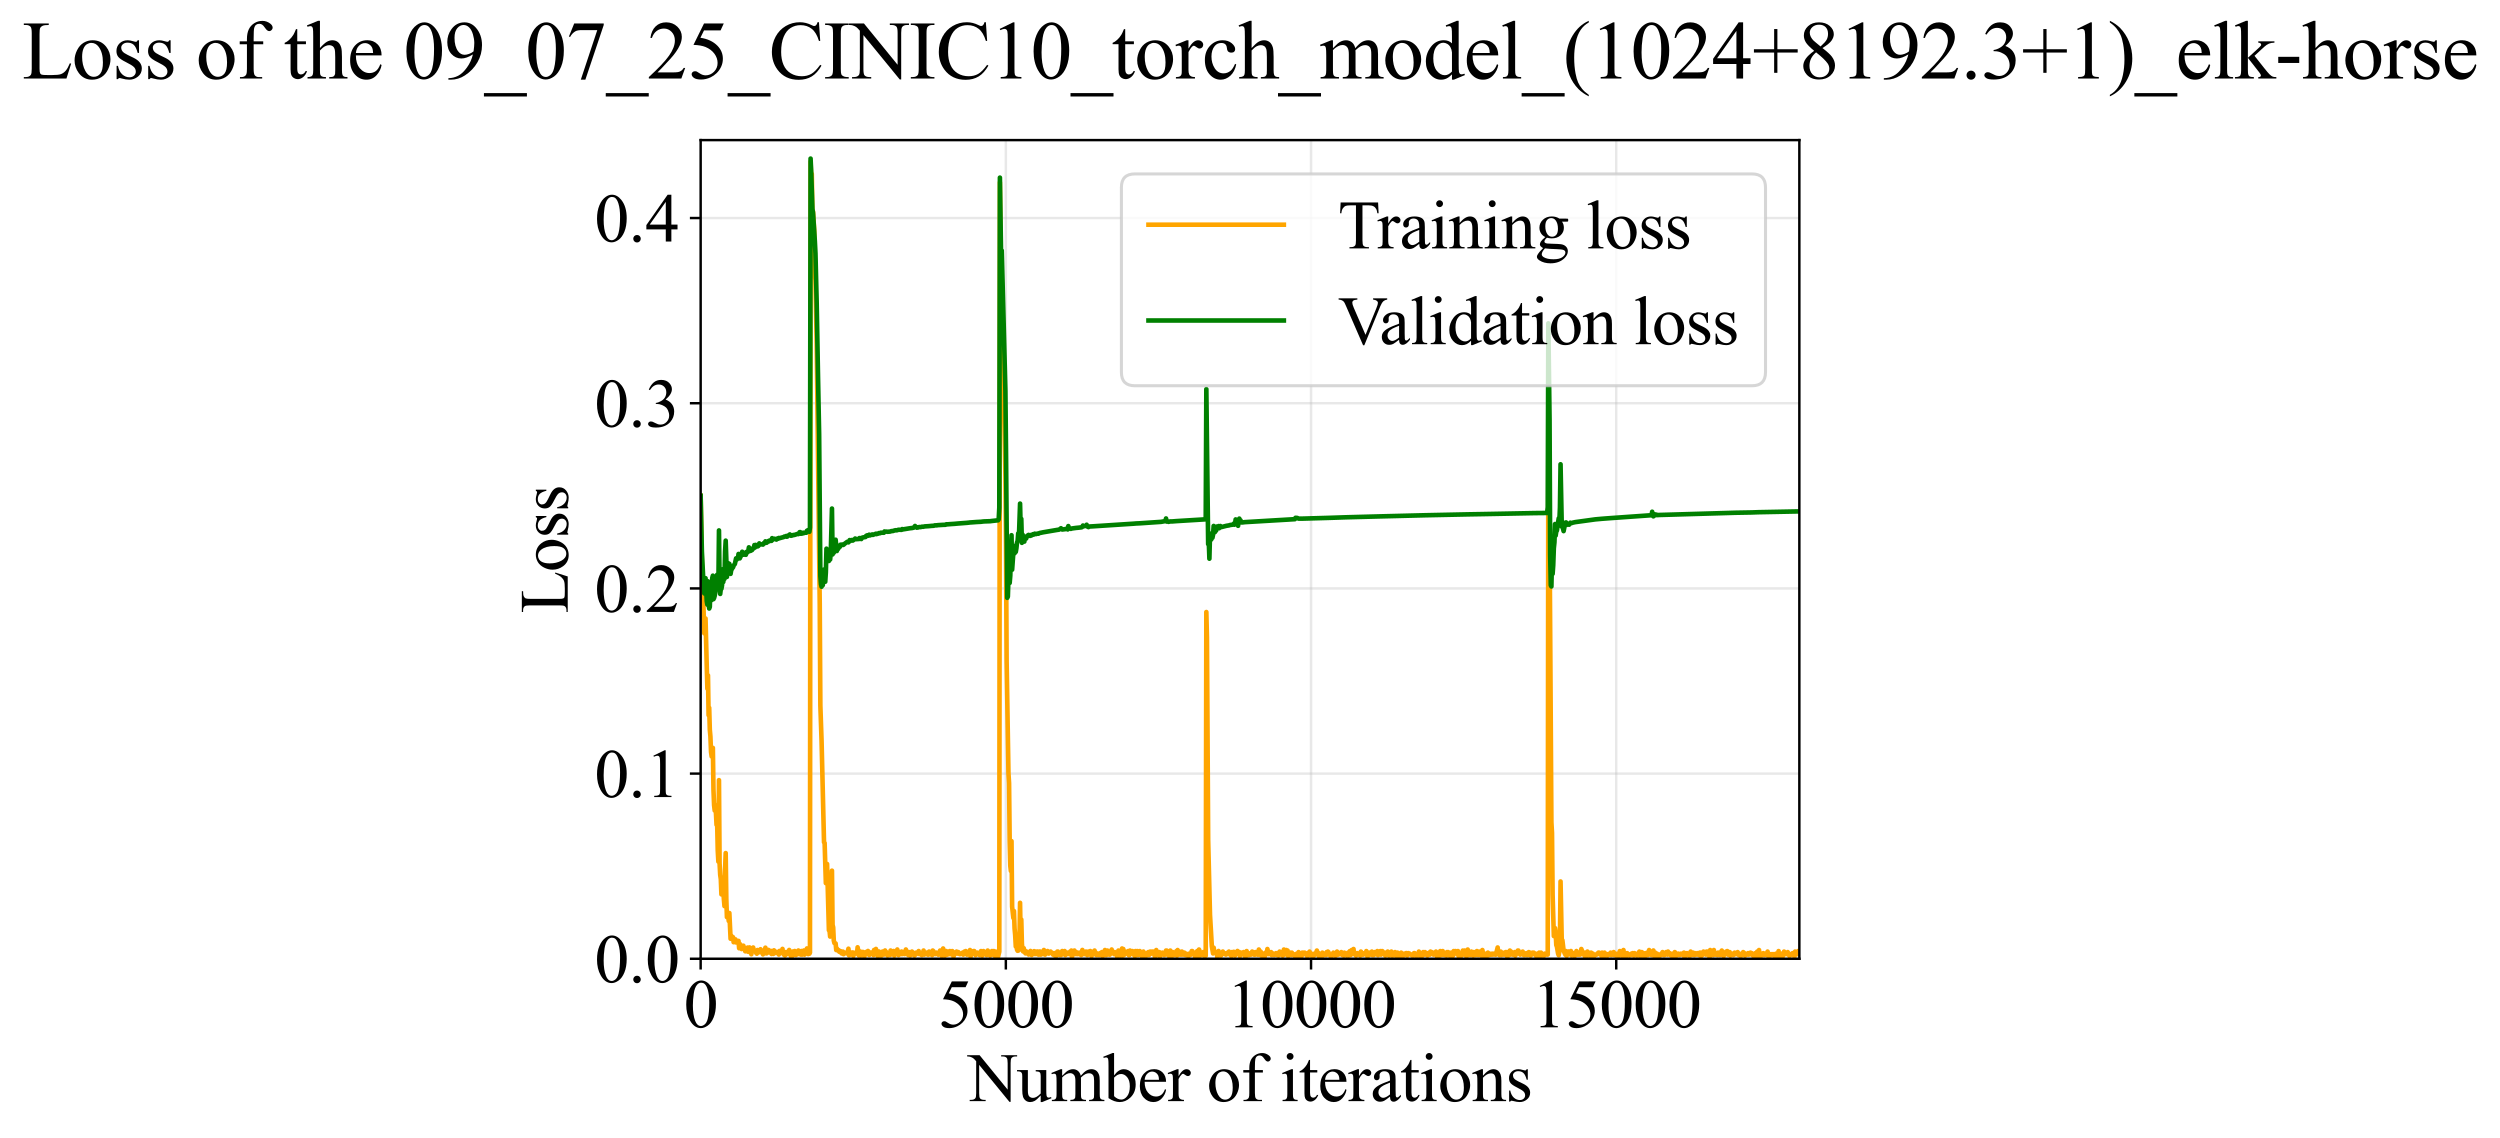 <?xml version="1.0" encoding="utf-8" standalone="no"?>
<!DOCTYPE svg PUBLIC "-//W3C//DTD SVG 1.1//EN"
  "http://www.w3.org/Graphics/SVG/1.1/DTD/svg11.dtd">
<svg xmlns:xlink="http://www.w3.org/1999/xlink" width="812.6pt" height="369.808pt" viewBox="0 0 812.6 369.808" xmlns="http://www.w3.org/2000/svg" version="1.1">
 <defs>
  <style type="text/css">*{stroke-linejoin: round; stroke-linecap: butt}</style>
 </defs>
 <g id="figure_1">
  <g id="patch_1">
   <path d="M -0 369.808 
L 812.6 369.808 
L 812.6 0 
L -0 0 
z
" style="fill: #ffffff"/>
  </g>
  <g id="axes_1">
   <g id="patch_2">
    <path d="M 227.74 311.644 
L 584.86 311.644 
L 584.86 45.532 
L 227.74 45.532 
z
" style="fill: #ffffff"/>
   </g>
   <g id="matplotlib.axis_1">
    <g id="xtick_1">
     <g id="line2d_1">
      <path d="M 227.74 311.644 
L 227.74 45.532 
" clip-path="url(#pb25e89cf41)" style="fill: none; stroke: #b0b0b0; stroke-opacity: 0.3; stroke-width: 0.8; stroke-linecap: square"/>
     </g>
     <g id="line2d_2">
      <defs>
       <path id="me9ff2ee50d" d="M 0 0 
L 0 3.5 
" style="stroke: #000000; stroke-width: 0.8"/>
      </defs>
      <g>
       <use xlink:href="#me9ff2ee50d" x="227.74" y="311.644" style="stroke: #000000; stroke-width: 0.8"/>
      </g>
     </g>
     <g id="text_1">
      <!-- 0 -->
      <g transform="translate(222.24 333.92) scale(0.22 -0.22)">
       <defs>
        <path id="TimesNewRomanPSMT-30" d="M 231 2094 
Q 231 2819 450 3342 
Q 669 3866 1031 4122 
Q 1313 4325 1613 4325 
Q 2100 4325 2488 3828 
Q 2972 3213 2972 2159 
Q 2972 1422 2759 906 
Q 2547 391 2217 158 
Q 1888 -75 1581 -75 
Q 975 -75 572 641 
Q 231 1244 231 2094 
z
M 844 2016 
Q 844 1141 1059 588 
Q 1238 122 1591 122 
Q 1759 122 1940 273 
Q 2122 425 2216 781 
Q 2359 1319 2359 2297 
Q 2359 3022 2209 3506 
Q 2097 3866 1919 4016 
Q 1791 4119 1609 4119 
Q 1397 4119 1231 3928 
Q 1006 3669 925 3112 
Q 844 2556 844 2016 
z
" transform="scale(0.016)"/>
       </defs>
       <use xlink:href="#TimesNewRomanPSMT-30"/>
      </g>
     </g>
    </g>
    <g id="xtick_2">
     <g id="line2d_3">
      <path d="M 326.94 311.644 
L 326.94 45.532 
" clip-path="url(#pb25e89cf41)" style="fill: none; stroke: #b0b0b0; stroke-opacity: 0.3; stroke-width: 0.8; stroke-linecap: square"/>
     </g>
     <g id="line2d_4">
      <g>
       <use xlink:href="#me9ff2ee50d" x="326.94" y="311.644" style="stroke: #000000; stroke-width: 0.8"/>
      </g>
     </g>
     <g id="text_2">
      <!-- 5000 -->
      <g transform="translate(304.94 333.92) scale(0.22 -0.22)">
       <defs>
        <path id="TimesNewRomanPSMT-35" d="M 2778 4238 
L 2534 3706 
L 1259 3706 
L 981 3138 
Q 1809 3016 2294 2522 
Q 2709 2097 2709 1522 
Q 2709 1188 2573 903 
Q 2438 619 2231 419 
Q 2025 219 1772 97 
Q 1413 -75 1034 -75 
Q 653 -75 479 54 
Q 306 184 306 341 
Q 306 428 378 495 
Q 450 563 559 563 
Q 641 563 702 538 
Q 763 513 909 409 
Q 1144 247 1384 247 
Q 1750 247 2026 523 
Q 2303 800 2303 1197 
Q 2303 1581 2056 1914 
Q 1809 2247 1375 2428 
Q 1034 2569 447 2591 
L 1259 4238 
L 2778 4238 
z
" transform="scale(0.016)"/>
       </defs>
       <use xlink:href="#TimesNewRomanPSMT-35"/>
       <use xlink:href="#TimesNewRomanPSMT-30" transform="translate(50 0)"/>
       <use xlink:href="#TimesNewRomanPSMT-30" transform="translate(100 0)"/>
       <use xlink:href="#TimesNewRomanPSMT-30" transform="translate(150 0)"/>
      </g>
     </g>
    </g>
    <g id="xtick_3">
     <g id="line2d_5">
      <path d="M 426.14 311.644 
L 426.14 45.532 
" clip-path="url(#pb25e89cf41)" style="fill: none; stroke: #b0b0b0; stroke-opacity: 0.3; stroke-width: 0.8; stroke-linecap: square"/>
     </g>
     <g id="line2d_6">
      <g>
       <use xlink:href="#me9ff2ee50d" x="426.14" y="311.644" style="stroke: #000000; stroke-width: 0.8"/>
      </g>
     </g>
     <g id="text_3">
      <!-- 10000 -->
      <g transform="translate(398.64 333.92) scale(0.22 -0.22)">
       <defs>
        <path id="TimesNewRomanPSMT-31" d="M 750 3822 
L 1781 4325 
L 1884 4325 
L 1884 747 
Q 1884 391 1914 303 
Q 1944 216 2037 169 
Q 2131 122 2419 116 
L 2419 0 
L 825 0 
L 825 116 
Q 1125 122 1212 167 
Q 1300 213 1334 289 
Q 1369 366 1369 747 
L 1369 3034 
Q 1369 3497 1338 3628 
Q 1316 3728 1258 3775 
Q 1200 3822 1119 3822 
Q 1003 3822 797 3725 
L 750 3822 
z
" transform="scale(0.016)"/>
       </defs>
       <use xlink:href="#TimesNewRomanPSMT-31"/>
       <use xlink:href="#TimesNewRomanPSMT-30" transform="translate(50 0)"/>
       <use xlink:href="#TimesNewRomanPSMT-30" transform="translate(100 0)"/>
       <use xlink:href="#TimesNewRomanPSMT-30" transform="translate(150 0)"/>
       <use xlink:href="#TimesNewRomanPSMT-30" transform="translate(200 0)"/>
      </g>
     </g>
    </g>
    <g id="xtick_4">
     <g id="line2d_7">
      <path d="M 525.34 311.644 
L 525.34 45.532 
" clip-path="url(#pb25e89cf41)" style="fill: none; stroke: #b0b0b0; stroke-opacity: 0.3; stroke-width: 0.8; stroke-linecap: square"/>
     </g>
     <g id="line2d_8">
      <g>
       <use xlink:href="#me9ff2ee50d" x="525.34" y="311.644" style="stroke: #000000; stroke-width: 0.8"/>
      </g>
     </g>
     <g id="text_4">
      <!-- 15000 -->
      <g transform="translate(497.84 333.92) scale(0.22 -0.22)">
       <use xlink:href="#TimesNewRomanPSMT-31"/>
       <use xlink:href="#TimesNewRomanPSMT-35" transform="translate(50 0)"/>
       <use xlink:href="#TimesNewRomanPSMT-30" transform="translate(100 0)"/>
       <use xlink:href="#TimesNewRomanPSMT-30" transform="translate(150 0)"/>
       <use xlink:href="#TimesNewRomanPSMT-30" transform="translate(200 0)"/>
      </g>
     </g>
    </g>
    <g id="text_5">
     <!-- Number of iterations -->
     <g transform="translate(314.658 357.902) scale(0.22 -0.22)">
      <defs>
       <path id="TimesNewRomanPSMT-4e" d="M -84 4238 
L 1066 4238 
L 3656 1059 
L 3656 3503 
Q 3656 3894 3569 3991 
Q 3453 4122 3203 4122 
L 3056 4122 
L 3056 4238 
L 4531 4238 
L 4531 4122 
L 4381 4122 
Q 4113 4122 4000 3959 
Q 3931 3859 3931 3503 
L 3931 -69 
L 3819 -69 
L 1025 3344 
L 1025 734 
Q 1025 344 1109 247 
Q 1228 116 1475 116 
L 1625 116 
L 1625 0 
L 150 0 
L 150 116 
L 297 116 
Q 569 116 681 278 
Q 750 378 750 734 
L 750 3681 
Q 566 3897 470 3965 
Q 375 4034 191 4094 
Q 100 4122 -84 4122 
L -84 4238 
z
" transform="scale(0.016)"/>
       <path id="TimesNewRomanPSMT-75" d="M 2709 2863 
L 2709 1128 
Q 2709 631 2732 520 
Q 2756 409 2807 365 
Q 2859 322 2928 322 
Q 3025 322 3147 375 
L 3191 266 
L 2334 -88 
L 2194 -88 
L 2194 519 
Q 1825 119 1631 15 
Q 1438 -88 1222 -88 
Q 981 -88 804 51 
Q 628 191 559 409 
Q 491 628 491 1028 
L 491 2306 
Q 491 2509 447 2587 
Q 403 2666 317 2708 
Q 231 2750 6 2747 
L 6 2863 
L 1009 2863 
L 1009 947 
Q 1009 547 1148 422 
Q 1288 297 1484 297 
Q 1619 297 1789 381 
Q 1959 466 2194 703 
L 2194 2325 
Q 2194 2569 2105 2655 
Q 2016 2741 1734 2747 
L 1734 2863 
L 2709 2863 
z
" transform="scale(0.016)"/>
       <path id="TimesNewRomanPSMT-6d" d="M 1050 2338 
Q 1363 2650 1419 2697 
Q 1559 2816 1721 2881 
Q 1884 2947 2044 2947 
Q 2313 2947 2506 2790 
Q 2700 2634 2766 2338 
Q 3088 2713 3309 2830 
Q 3531 2947 3766 2947 
Q 3994 2947 4170 2830 
Q 4347 2713 4450 2447 
Q 4519 2266 4519 1878 
L 4519 647 
Q 4519 378 4559 278 
Q 4591 209 4675 161 
Q 4759 113 4950 113 
L 4950 0 
L 3538 0 
L 3538 113 
L 3597 113 
Q 3781 113 3884 184 
Q 3956 234 3988 344 
Q 4000 397 4000 647 
L 4000 1878 
Q 4000 2228 3916 2372 
Q 3794 2572 3525 2572 
Q 3359 2572 3192 2489 
Q 3025 2406 2788 2181 
L 2781 2147 
L 2788 2013 
L 2788 647 
Q 2788 353 2820 281 
Q 2853 209 2943 161 
Q 3034 113 3253 113 
L 3253 0 
L 1806 0 
L 1806 113 
Q 2044 113 2133 169 
Q 2222 225 2256 338 
Q 2272 391 2272 647 
L 2272 1878 
Q 2272 2228 2169 2381 
Q 2031 2581 1784 2581 
Q 1616 2581 1450 2491 
Q 1191 2353 1050 2181 
L 1050 647 
Q 1050 366 1089 281 
Q 1128 197 1204 155 
Q 1281 113 1516 113 
L 1516 0 
L 100 0 
L 100 113 
Q 297 113 375 155 
Q 453 197 493 289 
Q 534 381 534 647 
L 534 1741 
Q 534 2213 506 2350 
Q 484 2453 437 2492 
Q 391 2531 309 2531 
Q 222 2531 100 2484 
L 53 2597 
L 916 2947 
L 1050 2947 
L 1050 2338 
z
" transform="scale(0.016)"/>
       <path id="TimesNewRomanPSMT-62" d="M 984 2369 
Q 1400 2947 1881 2947 
Q 2322 2947 2650 2570 
Q 2978 2194 2978 1541 
Q 2978 778 2472 313 
Q 2038 -88 1503 -88 
Q 1253 -88 995 3 
Q 738 94 469 275 
L 469 3241 
Q 469 3728 445 3840 
Q 422 3953 372 3993 
Q 322 4034 247 4034 
Q 159 4034 28 3984 
L -16 4094 
L 844 4444 
L 984 4444 
L 984 2369 
z
M 984 2169 
L 984 456 
Q 1144 300 1314 220 
Q 1484 141 1663 141 
Q 1947 141 2192 453 
Q 2438 766 2438 1363 
Q 2438 1913 2192 2208 
Q 1947 2503 1634 2503 
Q 1469 2503 1303 2419 
Q 1178 2356 984 2169 
z
" transform="scale(0.016)"/>
       <path id="TimesNewRomanPSMT-65" d="M 681 1784 
Q 678 1147 991 784 
Q 1303 422 1725 422 
Q 2006 422 2214 576 
Q 2422 731 2563 1106 
L 2659 1044 
Q 2594 616 2278 264 
Q 1963 -88 1488 -88 
Q 972 -88 605 314 
Q 238 716 238 1394 
Q 238 2128 614 2539 
Q 991 2950 1559 2950 
Q 2041 2950 2350 2633 
Q 2659 2316 2659 1784 
L 681 1784 
z
M 681 1966 
L 2006 1966 
Q 1991 2241 1941 2353 
Q 1863 2528 1708 2628 
Q 1553 2728 1384 2728 
Q 1125 2728 920 2526 
Q 716 2325 681 1966 
z
" transform="scale(0.016)"/>
       <path id="TimesNewRomanPSMT-72" d="M 1038 2947 
L 1038 2303 
Q 1397 2947 1775 2947 
Q 1947 2947 2059 2842 
Q 2172 2738 2172 2600 
Q 2172 2478 2090 2393 
Q 2009 2309 1897 2309 
Q 1788 2309 1652 2417 
Q 1516 2525 1450 2525 
Q 1394 2525 1328 2463 
Q 1188 2334 1038 2041 
L 1038 669 
Q 1038 431 1097 309 
Q 1138 225 1241 169 
Q 1344 113 1538 113 
L 1538 0 
L 72 0 
L 72 113 
Q 291 113 397 181 
Q 475 231 506 341 
Q 522 394 522 644 
L 522 1753 
Q 522 2253 501 2348 
Q 481 2444 426 2487 
Q 372 2531 291 2531 
Q 194 2531 72 2484 
L 41 2597 
L 906 2947 
L 1038 2947 
z
" transform="scale(0.016)"/>
       <path id="TimesNewRomanPSMT-20" transform="scale(0.016)"/>
       <path id="TimesNewRomanPSMT-6f" d="M 1600 2947 
Q 2250 2947 2644 2453 
Q 2978 2031 2978 1484 
Q 2978 1100 2793 706 
Q 2609 313 2286 112 
Q 1963 -88 1566 -88 
Q 919 -88 538 428 
Q 216 863 216 1403 
Q 216 1797 411 2186 
Q 606 2575 925 2761 
Q 1244 2947 1600 2947 
z
M 1503 2744 
Q 1338 2744 1170 2645 
Q 1003 2547 900 2300 
Q 797 2053 797 1666 
Q 797 1041 1045 587 
Q 1294 134 1700 134 
Q 2003 134 2200 384 
Q 2397 634 2397 1244 
Q 2397 2006 2069 2444 
Q 1847 2744 1503 2744 
z
" transform="scale(0.016)"/>
       <path id="TimesNewRomanPSMT-66" d="M 1319 2638 
L 1319 756 
Q 1319 356 1406 250 
Q 1522 113 1716 113 
L 1975 113 
L 1975 0 
L 266 0 
L 266 113 
L 394 113 
Q 519 113 622 175 
Q 725 238 764 344 
Q 803 450 803 756 
L 803 2638 
L 247 2638 
L 247 2863 
L 803 2863 
L 803 3050 
Q 803 3478 940 3775 
Q 1078 4072 1361 4255 
Q 1644 4438 1997 4438 
Q 2325 4438 2600 4225 
Q 2781 4084 2781 3909 
Q 2781 3816 2700 3733 
Q 2619 3650 2525 3650 
Q 2453 3650 2373 3701 
Q 2294 3753 2178 3923 
Q 2063 4094 1966 4153 
Q 1869 4213 1750 4213 
Q 1606 4213 1506 4136 
Q 1406 4059 1362 3898 
Q 1319 3738 1319 3069 
L 1319 2863 
L 2056 2863 
L 2056 2638 
L 1319 2638 
z
" transform="scale(0.016)"/>
       <path id="TimesNewRomanPSMT-69" d="M 928 4444 
Q 1059 4444 1151 4351 
Q 1244 4259 1244 4128 
Q 1244 3997 1151 3903 
Q 1059 3809 928 3809 
Q 797 3809 703 3903 
Q 609 3997 609 4128 
Q 609 4259 701 4351 
Q 794 4444 928 4444 
z
M 1188 2947 
L 1188 647 
Q 1188 378 1227 289 
Q 1266 200 1342 156 
Q 1419 113 1622 113 
L 1622 0 
L 231 0 
L 231 113 
Q 441 113 512 153 
Q 584 194 626 287 
Q 669 381 669 647 
L 669 1750 
Q 669 2216 641 2353 
Q 619 2453 572 2492 
Q 525 2531 444 2531 
Q 356 2531 231 2484 
L 188 2597 
L 1050 2947 
L 1188 2947 
z
" transform="scale(0.016)"/>
       <path id="TimesNewRomanPSMT-74" d="M 1031 3803 
L 1031 2863 
L 1700 2863 
L 1700 2644 
L 1031 2644 
L 1031 788 
Q 1031 509 1111 412 
Q 1191 316 1316 316 
Q 1419 316 1516 380 
Q 1613 444 1666 569 
L 1788 569 
Q 1678 263 1478 108 
Q 1278 -47 1066 -47 
Q 922 -47 784 33 
Q 647 113 581 261 
Q 516 409 516 719 
L 516 2644 
L 63 2644 
L 63 2747 
Q 234 2816 414 2980 
Q 594 3144 734 3369 
Q 806 3488 934 3803 
L 1031 3803 
z
" transform="scale(0.016)"/>
       <path id="TimesNewRomanPSMT-61" d="M 1822 413 
Q 1381 72 1269 19 
Q 1100 -59 909 -59 
Q 613 -59 420 144 
Q 228 347 228 678 
Q 228 888 322 1041 
Q 450 1253 767 1440 
Q 1084 1628 1822 1897 
L 1822 2009 
Q 1822 2438 1686 2597 
Q 1550 2756 1291 2756 
Q 1094 2756 978 2650 
Q 859 2544 859 2406 
L 866 2225 
Q 866 2081 792 2003 
Q 719 1925 600 1925 
Q 484 1925 411 2006 
Q 338 2088 338 2228 
Q 338 2497 613 2722 
Q 888 2947 1384 2947 
Q 1766 2947 2009 2819 
Q 2194 2722 2281 2516 
Q 2338 2381 2338 1966 
L 2338 994 
Q 2338 584 2353 492 
Q 2369 400 2405 369 
Q 2441 338 2488 338 
Q 2538 338 2575 359 
Q 2641 400 2828 588 
L 2828 413 
Q 2478 -56 2159 -56 
Q 2006 -56 1915 50 
Q 1825 156 1822 413 
z
M 1822 616 
L 1822 1706 
Q 1350 1519 1213 1441 
Q 966 1303 859 1153 
Q 753 1003 753 825 
Q 753 600 887 451 
Q 1022 303 1197 303 
Q 1434 303 1822 616 
z
" transform="scale(0.016)"/>
       <path id="TimesNewRomanPSMT-6e" d="M 1034 2341 
Q 1538 2947 1994 2947 
Q 2228 2947 2397 2830 
Q 2566 2713 2666 2444 
Q 2734 2256 2734 1869 
L 2734 647 
Q 2734 375 2778 278 
Q 2813 200 2889 156 
Q 2966 113 3172 113 
L 3172 0 
L 1756 0 
L 1756 113 
L 1816 113 
Q 2016 113 2095 173 
Q 2175 234 2206 353 
Q 2219 400 2219 647 
L 2219 1819 
Q 2219 2209 2117 2386 
Q 2016 2563 1775 2563 
Q 1403 2563 1034 2156 
L 1034 647 
Q 1034 356 1069 288 
Q 1113 197 1189 155 
Q 1266 113 1500 113 
L 1500 0 
L 84 0 
L 84 113 
L 147 113 
Q 366 113 442 223 
Q 519 334 519 647 
L 519 1709 
Q 519 2225 495 2337 
Q 472 2450 423 2490 
Q 375 2531 294 2531 
Q 206 2531 84 2484 
L 38 2597 
L 900 2947 
L 1034 2947 
L 1034 2341 
z
" transform="scale(0.016)"/>
       <path id="TimesNewRomanPSMT-73" d="M 2050 2947 
L 2050 1972 
L 1947 1972 
Q 1828 2431 1642 2597 
Q 1456 2763 1169 2763 
Q 950 2763 815 2647 
Q 681 2531 681 2391 
Q 681 2216 781 2091 
Q 878 1963 1175 1819 
L 1631 1597 
Q 2266 1288 2266 781 
Q 2266 391 1970 151 
Q 1675 -88 1309 -88 
Q 1047 -88 709 6 
Q 606 38 541 38 
Q 469 38 428 -44 
L 325 -44 
L 325 978 
L 428 978 
Q 516 541 762 319 
Q 1009 97 1316 97 
Q 1531 97 1667 223 
Q 1803 350 1803 528 
Q 1803 744 1651 891 
Q 1500 1038 1047 1263 
Q 594 1488 453 1669 
Q 313 1847 313 2119 
Q 313 2472 555 2709 
Q 797 2947 1181 2947 
Q 1350 2947 1591 2875 
Q 1750 2828 1803 2828 
Q 1853 2828 1881 2850 
Q 1909 2872 1947 2947 
L 2050 2947 
z
" transform="scale(0.016)"/>
      </defs>
      <use xlink:href="#TimesNewRomanPSMT-4e"/>
      <use xlink:href="#TimesNewRomanPSMT-75" transform="translate(72.217 0)"/>
      <use xlink:href="#TimesNewRomanPSMT-6d" transform="translate(122.217 0)"/>
      <use xlink:href="#TimesNewRomanPSMT-62" transform="translate(200 0)"/>
      <use xlink:href="#TimesNewRomanPSMT-65" transform="translate(250 0)"/>
      <use xlink:href="#TimesNewRomanPSMT-72" transform="translate(294.385 0)"/>
      <use xlink:href="#TimesNewRomanPSMT-20" transform="translate(327.686 0)"/>
      <use xlink:href="#TimesNewRomanPSMT-6f" transform="translate(352.686 0)"/>
      <use xlink:href="#TimesNewRomanPSMT-66" transform="translate(402.686 0)"/>
      <use xlink:href="#TimesNewRomanPSMT-20" transform="translate(435.986 0)"/>
      <use xlink:href="#TimesNewRomanPSMT-69" transform="translate(460.986 0)"/>
      <use xlink:href="#TimesNewRomanPSMT-74" transform="translate(488.77 0)"/>
      <use xlink:href="#TimesNewRomanPSMT-65" transform="translate(516.553 0)"/>
      <use xlink:href="#TimesNewRomanPSMT-72" transform="translate(560.938 0)"/>
      <use xlink:href="#TimesNewRomanPSMT-61" transform="translate(594.238 0)"/>
      <use xlink:href="#TimesNewRomanPSMT-74" transform="translate(638.623 0)"/>
      <use xlink:href="#TimesNewRomanPSMT-69" transform="translate(666.406 0)"/>
      <use xlink:href="#TimesNewRomanPSMT-6f" transform="translate(694.189 0)"/>
      <use xlink:href="#TimesNewRomanPSMT-6e" transform="translate(744.189 0)"/>
      <use xlink:href="#TimesNewRomanPSMT-73" transform="translate(794.189 0)"/>
     </g>
    </g>
   </g>
   <g id="matplotlib.axis_2">
    <g id="ytick_1">
     <g id="line2d_9">
      <path d="M 227.74 311.644 
L 584.86 311.644 
" clip-path="url(#pb25e89cf41)" style="fill: none; stroke: #b0b0b0; stroke-opacity: 0.3; stroke-width: 0.8; stroke-linecap: square"/>
     </g>
     <g id="line2d_10">
      <defs>
       <path id="mb12d87af7a" d="M 0 0 
L -3.5 0 
" style="stroke: #000000; stroke-width: 0.8"/>
      </defs>
      <g>
       <use xlink:href="#mb12d87af7a" x="227.74" y="311.644" style="stroke: #000000; stroke-width: 0.8"/>
      </g>
     </g>
     <g id="text_6">
      <!-- 0.0 -->
      <g transform="translate(193.24 319.282) scale(0.22 -0.22)">
       <defs>
        <path id="TimesNewRomanPSMT-2e" d="M 800 606 
Q 947 606 1047 504 
Q 1147 403 1147 259 
Q 1147 116 1045 14 
Q 944 -88 800 -88 
Q 656 -88 554 14 
Q 453 116 453 259 
Q 453 406 554 506 
Q 656 606 800 606 
z
" transform="scale(0.016)"/>
       </defs>
       <use xlink:href="#TimesNewRomanPSMT-30"/>
       <use xlink:href="#TimesNewRomanPSMT-2e" transform="translate(50 0)"/>
       <use xlink:href="#TimesNewRomanPSMT-30" transform="translate(75 0)"/>
      </g>
     </g>
    </g>
    <g id="ytick_2">
     <g id="line2d_11">
      <path d="M 227.74 251.451 
L 584.86 251.451 
" clip-path="url(#pb25e89cf41)" style="fill: none; stroke: #b0b0b0; stroke-opacity: 0.3; stroke-width: 0.8; stroke-linecap: square"/>
     </g>
     <g id="line2d_12">
      <g>
       <use xlink:href="#mb12d87af7a" x="227.74" y="251.451" style="stroke: #000000; stroke-width: 0.8"/>
      </g>
     </g>
     <g id="text_7">
      <!-- 0.1 -->
      <g transform="translate(193.24 259.089) scale(0.22 -0.22)">
       <use xlink:href="#TimesNewRomanPSMT-30"/>
       <use xlink:href="#TimesNewRomanPSMT-2e" transform="translate(50 0)"/>
       <use xlink:href="#TimesNewRomanPSMT-31" transform="translate(75 0)"/>
      </g>
     </g>
    </g>
    <g id="ytick_3">
     <g id="line2d_13">
      <path d="M 227.74 191.258 
L 584.86 191.258 
" clip-path="url(#pb25e89cf41)" style="fill: none; stroke: #b0b0b0; stroke-opacity: 0.3; stroke-width: 0.8; stroke-linecap: square"/>
     </g>
     <g id="line2d_14">
      <g>
       <use xlink:href="#mb12d87af7a" x="227.74" y="191.258" style="stroke: #000000; stroke-width: 0.8"/>
      </g>
     </g>
     <g id="text_8">
      <!-- 0.2 -->
      <g transform="translate(193.24 198.896) scale(0.22 -0.22)">
       <defs>
        <path id="TimesNewRomanPSMT-32" d="M 2934 816 
L 2638 0 
L 138 0 
L 138 116 
Q 1241 1122 1691 1759 
Q 2141 2397 2141 2925 
Q 2141 3328 1894 3587 
Q 1647 3847 1303 3847 
Q 991 3847 742 3664 
Q 494 3481 375 3128 
L 259 3128 
Q 338 3706 661 4015 
Q 984 4325 1469 4325 
Q 1984 4325 2329 3994 
Q 2675 3663 2675 3213 
Q 2675 2891 2525 2569 
Q 2294 2063 1775 1497 
Q 997 647 803 472 
L 1909 472 
Q 2247 472 2383 497 
Q 2519 522 2628 598 
Q 2738 675 2819 816 
L 2934 816 
z
" transform="scale(0.016)"/>
       </defs>
       <use xlink:href="#TimesNewRomanPSMT-30"/>
       <use xlink:href="#TimesNewRomanPSMT-2e" transform="translate(50 0)"/>
       <use xlink:href="#TimesNewRomanPSMT-32" transform="translate(75 0)"/>
      </g>
     </g>
    </g>
    <g id="ytick_4">
     <g id="line2d_15">
      <path d="M 227.74 131.066 
L 584.86 131.066 
" clip-path="url(#pb25e89cf41)" style="fill: none; stroke: #b0b0b0; stroke-opacity: 0.3; stroke-width: 0.8; stroke-linecap: square"/>
     </g>
     <g id="line2d_16">
      <g>
       <use xlink:href="#mb12d87af7a" x="227.74" y="131.066" style="stroke: #000000; stroke-width: 0.8"/>
      </g>
     </g>
     <g id="text_9">
      <!-- 0.3 -->
      <g transform="translate(193.24 138.704) scale(0.22 -0.22)">
       <defs>
        <path id="TimesNewRomanPSMT-33" d="M 325 3431 
Q 506 3859 782 4092 
Q 1059 4325 1472 4325 
Q 1981 4325 2253 3994 
Q 2459 3747 2459 3466 
Q 2459 3003 1878 2509 
Q 2269 2356 2469 2072 
Q 2669 1788 2669 1403 
Q 2669 853 2319 450 
Q 1863 -75 997 -75 
Q 569 -75 414 31 
Q 259 138 259 259 
Q 259 350 332 419 
Q 406 488 509 488 
Q 588 488 669 463 
Q 722 447 909 348 
Q 1097 250 1169 231 
Q 1284 197 1416 197 
Q 1734 197 1970 444 
Q 2206 691 2206 1028 
Q 2206 1275 2097 1509 
Q 2016 1684 1919 1775 
Q 1784 1900 1550 2001 
Q 1316 2103 1072 2103 
L 972 2103 
L 972 2197 
Q 1219 2228 1467 2375 
Q 1716 2522 1828 2728 
Q 1941 2934 1941 3181 
Q 1941 3503 1739 3701 
Q 1538 3900 1238 3900 
Q 753 3900 428 3381 
L 325 3431 
z
" transform="scale(0.016)"/>
       </defs>
       <use xlink:href="#TimesNewRomanPSMT-30"/>
       <use xlink:href="#TimesNewRomanPSMT-2e" transform="translate(50 0)"/>
       <use xlink:href="#TimesNewRomanPSMT-33" transform="translate(75 0)"/>
      </g>
     </g>
    </g>
    <g id="ytick_5">
     <g id="line2d_17">
      <path d="M 227.74 70.873 
L 584.86 70.873 
" clip-path="url(#pb25e89cf41)" style="fill: none; stroke: #b0b0b0; stroke-opacity: 0.3; stroke-width: 0.8; stroke-linecap: square"/>
     </g>
     <g id="line2d_18">
      <g>
       <use xlink:href="#mb12d87af7a" x="227.74" y="70.873" style="stroke: #000000; stroke-width: 0.8"/>
      </g>
     </g>
     <g id="text_10">
      <!-- 0.4 -->
      <g transform="translate(193.24 78.511) scale(0.22 -0.22)">
       <defs>
        <path id="TimesNewRomanPSMT-34" d="M 2978 1563 
L 2978 1119 
L 2409 1119 
L 2409 0 
L 1894 0 
L 1894 1119 
L 100 1119 
L 100 1519 
L 2066 4325 
L 2409 4325 
L 2409 1563 
L 2978 1563 
z
M 1894 1563 
L 1894 3666 
L 406 1563 
L 1894 1563 
z
" transform="scale(0.016)"/>
       </defs>
       <use xlink:href="#TimesNewRomanPSMT-30"/>
       <use xlink:href="#TimesNewRomanPSMT-2e" transform="translate(50 0)"/>
       <use xlink:href="#TimesNewRomanPSMT-34" transform="translate(75 0)"/>
      </g>
     </g>
    </g>
    <g id="text_11">
     <!-- Loss -->
     <g transform="translate(184.534 199.369) rotate(-90) scale(0.22 -0.22)">
      <defs>
       <path id="TimesNewRomanPSMT-4c" d="M 3669 1172 
L 3772 1150 
L 3409 0 
L 128 0 
L 128 116 
L 288 116 
Q 556 116 672 291 
Q 738 391 738 753 
L 738 3488 
Q 738 3884 650 3984 
Q 528 4122 288 4122 
L 128 4122 
L 128 4238 
L 2047 4238 
L 2047 4122 
Q 1709 4125 1573 4059 
Q 1438 3994 1388 3894 
Q 1338 3794 1338 3416 
L 1338 753 
Q 1338 494 1388 397 
Q 1425 331 1503 300 
Q 1581 269 1991 269 
L 2300 269 
Q 2788 269 2984 341 
Q 3181 413 3343 595 
Q 3506 778 3669 1172 
z
" transform="scale(0.016)"/>
      </defs>
      <use xlink:href="#TimesNewRomanPSMT-4c"/>
      <use xlink:href="#TimesNewRomanPSMT-6f" transform="translate(61.084 0)"/>
      <use xlink:href="#TimesNewRomanPSMT-73" transform="translate(111.084 0)"/>
      <use xlink:href="#TimesNewRomanPSMT-73" transform="translate(150 0)"/>
     </g>
    </g>
   </g>
   <g id="line2d_19">
    <path d="M 227.74 161.159 
L 228.137 183.316 
L 228.335 187.182 
L 228.931 205.861 
L 229.13 205.12 
L 229.328 201.033 
L 229.725 216.678 
L 229.924 223.846 
L 230.122 219.516 
L 230.321 232.461 
L 230.519 230.058 
L 230.718 237.154 
L 230.916 239.424 
L 231.115 244.427 
L 231.313 245.871 
L 231.71 243.092 
L 231.909 256.779 
L 232.107 261.733 
L 232.306 263.464 
L 232.504 261.702 
L 232.703 264.087 
L 232.901 268.102 
L 233.1 267.284 
L 233.298 276.506 
L 233.497 280.058 
L 233.695 253.578 
L 233.894 280.672 
L 234.092 284.343 
L 234.291 285.771 
L 234.489 290.702 
L 234.886 286.101 
L 235.283 292.242 
L 235.482 294.52 
L 235.68 282.541 
L 235.879 277.283 
L 236.077 292.036 
L 236.276 298.097 
L 236.474 298.018 
L 236.673 297.6 
L 236.871 299.352 
L 237.07 296.768 
L 237.467 305.133 
L 237.665 304.089 
L 237.864 304.407 
L 238.062 304.989 
L 238.261 304.628 
L 238.459 306.256 
L 238.658 306.125 
L 238.857 306.221 
L 239.055 305.343 
L 239.254 306.33 
L 239.452 306.061 
L 239.651 306.078 
L 239.849 306.414 
L 240.048 305.832 
L 240.246 308.216 
L 240.445 306.78 
L 240.643 307.387 
L 240.842 307.43 
L 241.04 308.469 
L 241.239 307.389 
L 241.437 307.981 
L 241.636 307.394 
L 241.834 308.193 
L 242.033 308.26 
L 242.231 309.198 
L 242.43 309.212 
L 242.628 308.409 
L 243.025 307.984 
L 243.224 309.385 
L 243.422 308.864 
L 243.621 307.953 
L 243.819 309.226 
L 244.018 308.426 
L 244.216 310.169 
L 244.415 308.678 
L 244.613 308.944 
L 244.812 307.981 
L 245.01 309.047 
L 245.209 308.881 
L 245.407 309.277 
L 245.606 309.129 
L 245.804 309.814 
L 246.003 309.987 
L 246.201 308.798 
L 246.4 309.349 
L 246.598 309.325 
L 246.797 308.855 
L 246.995 309.524 
L 247.194 308.539 
L 247.392 309.179 
L 247.591 309.34 
L 247.789 309.175 
L 247.988 310.204 
L 248.186 309.701 
L 248.385 308.847 
L 248.584 308.875 
L 248.782 308.038 
L 248.981 309.871 
L 249.179 309.893 
L 249.378 309.561 
L 249.576 309.567 
L 249.775 308.76 
L 249.973 309.569 
L 250.172 309.08 
L 250.37 309.567 
L 250.569 309.082 
L 250.767 310.072 
L 250.966 309.299 
L 251.164 309.901 
L 251.363 310.055 
L 251.561 308.893 
L 251.76 309.07 
L 251.958 309.753 
L 252.157 309.747 
L 252.355 309.419 
L 252.554 309.76 
L 252.951 309.421 
L 253.149 310.263 
L 253.348 309.095 
L 253.546 309.094 
L 253.745 309.598 
L 254.142 309.267 
L 254.34 308.43 
L 254.539 309.934 
L 254.737 310.273 
L 254.936 310.274 
L 255.134 310.61 
L 255.531 309.441 
L 255.73 309.609 
L 255.928 310.11 
L 256.127 309.609 
L 256.325 309.614 
L 256.524 308.774 
L 257.119 310.945 
L 257.318 309.778 
L 257.516 310.779 
L 257.715 309.281 
L 257.914 310.117 
L 258.112 309.783 
L 258.311 309.114 
L 258.509 310.118 
L 258.708 310.452 
L 258.906 309.283 
L 259.105 309.786 
L 259.303 309.618 
L 259.502 308.95 
L 259.7 310.12 
L 259.899 309.612 
L 260.097 309.445 
L 260.296 310.287 
L 260.494 309.118 
L 260.693 310.289 
L 260.891 310.123 
L 261.09 310.125 
L 261.288 308.953 
L 261.487 310.291 
L 261.685 308.954 
L 261.884 309.454 
L 262.082 309.123 
L 262.281 308.284 
L 262.479 308.972 
L 262.678 310.121 
L 262.876 309.289 
L 263.075 310 
L 263.273 309.689 
L 263.472 52.529 
L 263.67 57.921 
L 263.869 56.522 
L 264.067 69.544 
L 264.266 68.763 
L 264.663 75.094 
L 264.861 89.594 
L 265.06 91.024 
L 265.457 111.749 
L 266.449 196.307 
L 266.648 229.352 
L 267.045 240.838 
L 267.839 273.768 
L 268.038 274.001 
L 268.435 287.06 
L 268.633 282.62 
L 268.832 280.83 
L 269.427 302.377 
L 269.626 302.411 
L 269.824 304.423 
L 270.023 302.347 
L 270.221 298.318 
L 270.42 283.001 
L 270.618 300.603 
L 270.817 301.435 
L 271.015 305.71 
L 271.214 306.53 
L 271.611 306.649 
L 271.809 308.8 
L 272.008 308.279 
L 272.405 309.017 
L 272.603 308.843 
L 272.802 309.371 
L 273 309.101 
L 273.199 309.556 
L 273.397 309.225 
L 273.596 309.928 
L 273.794 309.482 
L 273.993 309.315 
L 274.191 310.154 
L 274.588 309.665 
L 274.787 309.678 
L 275.184 309.88 
L 275.581 309.2 
L 275.779 308.369 
L 275.978 310.553 
L 276.176 309.359 
L 276.375 309.882 
L 276.573 309.721 
L 276.97 310.214 
L 277.169 309.573 
L 277.368 310.739 
L 277.566 309.904 
L 277.765 309.739 
L 277.963 309.739 
L 278.162 309.967 
L 278.36 309.415 
L 278.559 309.914 
L 278.757 307.911 
L 278.956 308.913 
L 279.154 310.582 
L 279.353 309.256 
L 279.551 309.256 
L 279.75 310.647 
L 280.147 309.424 
L 280.544 309.43 
L 280.742 309.596 
L 280.941 310.938 
L 281.139 309.597 
L 281.338 310.27 
L 281.536 309.429 
L 281.735 309.437 
L 282.132 309.106 
L 282.33 309.601 
L 282.529 310.435 
L 282.727 309.77 
L 282.926 309.603 
L 283.124 309.775 
L 283.323 309.608 
L 283.521 310.11 
L 283.72 309.438 
L 283.918 310.448 
L 284.117 308.777 
L 284.514 309.778 
L 284.712 308.441 
L 284.911 310.282 
L 285.109 309.114 
L 285.308 310.785 
L 285.506 309.448 
L 285.705 309.279 
L 285.903 309.616 
L 286.102 310.619 
L 286.3 309.783 
L 286.499 310.621 
L 286.697 310.121 
L 286.896 309.285 
L 287.293 310.28 
L 287.492 309.952 
L 287.69 308.946 
L 287.889 309.784 
L 288.087 309.453 
L 288.286 309.787 
L 288.484 310.622 
L 288.683 309.786 
L 289.08 309.788 
L 289.278 310.459 
L 289.477 308.954 
L 289.675 309.955 
L 290.072 309.456 
L 290.271 309.456 
L 290.469 309.122 
L 290.668 310.628 
L 290.866 309.624 
L 291.065 309.624 
L 291.263 309.793 
L 291.462 309.625 
L 291.66 308.622 
L 292.057 310.462 
L 292.256 309.627 
L 292.454 309.458 
L 292.653 309.96 
L 292.851 310.126 
L 293.05 309.292 
L 293.248 310.129 
L 293.447 309.46 
L 293.645 309.46 
L 293.844 309.628 
L 294.042 310.128 
L 294.241 309.961 
L 294.439 308.624 
L 294.836 309.628 
L 295.035 309.63 
L 295.233 310.464 
L 295.432 309.462 
L 295.63 309.628 
L 295.829 310.633 
L 296.226 309.462 
L 296.424 309.295 
L 296.623 309.629 
L 296.822 309.629 
L 297.02 309.808 
L 297.219 310.629 
L 297.417 309.794 
L 297.616 310.295 
L 297.814 309.628 
L 298.013 309.797 
L 298.211 309.629 
L 298.41 309.631 
L 298.608 309.128 
L 298.807 310.132 
L 299.005 309.631 
L 299.204 309.964 
L 299.402 309.965 
L 299.601 310.467 
L 299.799 309.631 
L 299.998 310.133 
L 300.196 308.962 
L 300.395 310.3 
L 300.593 309.798 
L 300.792 309.631 
L 300.99 310.133 
L 301.189 309.631 
L 301.387 309.799 
L 301.586 310.3 
L 301.784 310.301 
L 301.983 309.297 
L 302.181 309.464 
L 302.38 310.134 
L 302.578 309.464 
L 302.777 309.465 
L 302.975 310.468 
L 303.174 308.963 
L 303.372 309.131 
L 303.571 309.967 
L 303.769 309.799 
L 303.968 310.134 
L 304.166 309.967 
L 304.365 309.632 
L 304.762 309.967 
L 304.96 310.302 
L 305.159 309.8 
L 305.357 309.8 
L 305.556 308.964 
L 306.151 310.804 
L 306.549 308.296 
L 306.747 309.968 
L 306.946 308.964 
L 307.144 310.637 
L 307.343 310.135 
L 307.541 309.132 
L 307.74 309.968 
L 307.938 310.302 
L 308.137 309.968 
L 308.335 309.299 
L 308.534 310.135 
L 308.732 309.132 
L 308.931 310.136 
L 309.129 309.968 
L 309.526 309.132 
L 309.725 309.467 
L 309.923 310.971 
L 310.32 309.801 
L 310.916 309.3 
L 311.114 309.969 
L 311.511 309.467 
L 311.908 310.136 
L 312.107 310.136 
L 312.305 309.969 
L 312.504 309.969 
L 312.901 309.634 
L 313.099 310.303 
L 313.298 309.467 
L 313.496 309.3 
L 313.695 309.802 
L 313.893 309.133 
L 314.29 310.303 
L 314.489 309.634 
L 314.687 309.802 
L 314.886 309.801 
L 315.084 310.303 
L 315.283 308.799 
L 315.481 310.972 
L 315.68 309.133 
L 315.879 310.136 
L 316.077 309.635 
L 316.276 309.97 
L 316.474 309.133 
L 316.673 309.133 
L 317.07 310.471 
L 317.467 310.137 
L 317.665 309.635 
L 317.864 310.137 
L 318.062 309.969 
L 318.261 310.137 
L 318.459 310.471 
L 318.658 309.97 
L 318.856 309.134 
L 319.253 310.638 
L 319.65 309.134 
L 319.849 309.802 
L 320.047 309.803 
L 320.246 309.468 
L 320.643 310.471 
L 320.841 310.137 
L 321.04 308.967 
L 321.238 309.802 
L 321.437 309.301 
L 321.635 310.304 
L 321.834 310.639 
L 322.429 309.134 
L 322.628 310.305 
L 322.826 309.97 
L 323.025 309.134 
L 323.223 310.304 
L 323.422 310.806 
L 323.62 309.301 
L 323.819 309.803 
L 324.216 309.468 
L 324.414 310.977 
L 324.811 309.324 
L 325.01 59.279 
L 325.407 99.525 
L 325.606 90.978 
L 326.797 154.568 
L 326.995 176.966 
L 327.194 214.952 
L 327.789 251.375 
L 327.988 254.578 
L 328.186 273.512 
L 328.385 281.462 
L 328.583 283.113 
L 328.782 273.395 
L 328.98 294.714 
L 329.377 298.369 
L 329.576 296.126 
L 329.774 301.739 
L 329.973 303.956 
L 330.171 307.658 
L 330.37 307.13 
L 330.568 308.677 
L 330.767 309.049 
L 330.965 308.999 
L 331.164 308.089 
L 331.362 305.895 
L 331.561 293.455 
L 331.759 305.969 
L 331.958 298.876 
L 332.156 306.667 
L 332.355 308.901 
L 332.553 309.259 
L 332.752 308.198 
L 333.149 309.646 
L 333.347 309.892 
L 333.546 309.212 
L 333.943 309.734 
L 334.141 309.581 
L 334.34 310.25 
L 334.538 309.931 
L 334.737 309.933 
L 334.935 309.1 
L 335.134 309.442 
L 335.333 310.442 
L 335.531 310.114 
L 335.73 310.107 
L 335.928 309.774 
L 336.127 309.169 
L 336.325 310.111 
L 336.524 309.281 
L 336.722 310.112 
L 337.119 309.279 
L 337.318 309.282 
L 337.516 310.287 
L 337.715 310.286 
L 337.913 309.283 
L 338.112 309.286 
L 338.31 310.289 
L 338.509 309.787 
L 338.707 309.622 
L 338.906 309.286 
L 339.104 310.124 
L 339.303 308.786 
L 339.501 310.125 
L 339.7 310.291 
L 339.898 309.791 
L 340.097 309.958 
L 340.295 309.291 
L 340.494 309.123 
L 340.891 309.959 
L 341.288 309.458 
L 341.486 309.293 
L 341.685 309.628 
L 341.883 309.627 
L 342.28 310.297 
L 342.677 309.795 
L 342.876 310.628 
L 343.074 310.297 
L 343.273 310.797 
L 343.67 309.294 
L 343.868 309.292 
L 344.067 309.628 
L 344.265 310.297 
L 344.464 310.464 
L 344.662 309.962 
L 344.861 310.463 
L 345.258 309.128 
L 345.655 309.963 
L 345.854 309.963 
L 346.052 309.127 
L 346.251 310.467 
L 346.449 309.63 
L 346.846 309.628 
L 347.045 310.111 
L 347.243 309.957 
L 347.442 309.627 
L 347.64 310.131 
L 347.839 309.295 
L 348.037 309.964 
L 348.236 308.963 
L 348.434 311.135 
L 348.633 309.631 
L 348.831 309.297 
L 349.03 309.297 
L 349.228 308.962 
L 349.427 310.132 
L 349.824 309.464 
L 350.022 310.133 
L 350.419 310.133 
L 350.816 309.631 
L 351.015 310.133 
L 351.213 309.968 
L 351.412 310.468 
L 351.61 310.301 
L 351.809 308.771 
L 352.206 309.798 
L 352.404 310.136 
L 352.603 309.966 
L 352.801 309.465 
L 353 309.297 
L 353.198 310.297 
L 353.397 310.46 
L 353.595 309.462 
L 353.794 309.297 
L 353.992 309.799 
L 354.191 309.632 
L 354.389 309.13 
L 354.588 309.465 
L 354.787 310.803 
L 354.985 309.465 
L 355.184 310.135 
L 355.382 309.298 
L 355.581 310.134 
L 355.779 308.964 
L 355.978 309.8 
L 356.176 309.633 
L 356.375 310.468 
L 356.573 310.302 
L 356.772 309.968 
L 356.97 310.469 
L 357.169 310.302 
L 357.367 310.469 
L 357.566 309.801 
L 357.764 309.968 
L 357.963 309.968 
L 358.161 309.466 
L 358.36 310.804 
L 358.558 309.801 
L 358.757 309.467 
L 358.955 310.47 
L 359.154 308.797 
L 359.352 309.132 
L 359.551 310.47 
L 359.749 310.303 
L 359.948 308.965 
L 360.146 309.299 
L 360.345 309.3 
L 360.543 310.303 
L 360.742 310.302 
L 360.94 309.634 
L 361.139 309.634 
L 361.337 308.631 
L 361.536 309.801 
L 361.734 309.467 
L 361.933 309.634 
L 362.131 310.136 
L 362.33 309.467 
L 362.528 310.136 
L 362.727 309.635 
L 362.925 310.136 
L 363.124 310.972 
L 363.521 308.966 
L 363.719 310.303 
L 363.918 310.136 
L 364.117 310.638 
L 364.315 310.638 
L 364.514 309.969 
L 364.712 308.297 
L 364.911 310.638 
L 365.109 308.464 
L 365.308 310.471 
L 365.506 310.137 
L 365.705 309.3 
L 365.903 309.969 
L 366.3 309.97 
L 366.499 309.3 
L 366.697 309.133 
L 366.896 310.471 
L 367.094 310.471 
L 367.293 308.966 
L 367.69 309.969 
L 368.087 309.134 
L 368.484 310.304 
L 368.682 309.802 
L 368.881 310.806 
L 369.079 309.133 
L 369.278 309.301 
L 369.476 309.635 
L 369.675 309.134 
L 369.873 310.471 
L 370.072 310.137 
L 370.27 310.137 
L 370.469 309.134 
L 370.667 310.137 
L 370.866 310.471 
L 371.064 310.471 
L 371.263 311.14 
L 371.461 309.802 
L 371.66 309.301 
L 371.858 310.806 
L 372.057 309.802 
L 372.255 310.304 
L 372.454 310.304 
L 372.652 310.639 
L 372.851 309.803 
L 373.248 309.468 
L 373.446 310.471 
L 373.645 310.137 
L 373.844 309.301 
L 374.042 309.97 
L 374.241 309.97 
L 374.439 309.301 
L 374.638 309.636 
L 374.836 309.301 
L 375.035 310.137 
L 375.233 310.137 
L 375.432 311.308 
L 375.829 308.8 
L 376.027 309.803 
L 376.226 309.97 
L 376.424 309.803 
L 376.623 310.472 
L 376.821 309.469 
L 377.02 310.974 
L 377.218 310.137 
L 377.814 309.636 
L 378.012 309.97 
L 378.211 309.97 
L 378.409 310.472 
L 378.608 310.137 
L 379.005 308.965 
L 379.203 308.965 
L 379.402 310.304 
L 379.799 309.301 
L 380.196 311.475 
L 380.394 308.967 
L 380.791 310.973 
L 381.188 309.469 
L 381.387 309.803 
L 381.585 310.472 
L 381.784 309.971 
L 382.181 310.472 
L 382.379 309.134 
L 382.578 310.639 
L 382.776 308.8 
L 382.975 310.138 
L 383.372 309.302 
L 383.571 310.305 
L 383.769 309.636 
L 383.968 310.305 
L 384.166 309.302 
L 384.563 310.305 
L 384.96 309.636 
L 385.159 310.305 
L 385.357 310.472 
L 385.556 309.971 
L 385.754 310.138 
L 385.953 310.639 
L 386.151 310.138 
L 386.35 310.807 
L 386.548 309.971 
L 386.747 310.305 
L 386.945 310.138 
L 387.144 310.305 
L 387.342 309.135 
L 387.541 309.135 
L 388.335 310.305 
L 388.533 311.308 
L 388.732 309.971 
L 389.129 309.135 
L 389.327 310.974 
L 389.526 309.302 
L 389.724 308.633 
L 389.923 309.135 
L 390.121 310.64 
L 390.32 309.803 
L 390.518 309.804 
L 390.915 310.138 
L 391.114 309.469 
L 391.312 310.64 
L 391.511 309.469 
L 391.709 310.64 
L 391.908 310.639 
L 392.106 198.94 
L 392.305 207.234 
L 392.702 272.964 
L 393.298 297.356 
L 393.893 307.552 
L 394.29 309.91 
L 394.489 308.027 
L 394.687 309.351 
L 394.886 309.664 
L 395.084 309.749 
L 395.283 309.523 
L 395.481 309.715 
L 395.68 311.233 
L 396.077 309.108 
L 396.275 310.445 
L 396.474 310.284 
L 396.672 309.956 
L 396.871 310.624 
L 397.069 309.792 
L 397.268 309.96 
L 397.466 309.291 
L 397.665 309.96 
L 397.863 309.794 
L 398.062 310.128 
L 398.26 310.13 
L 398.459 310.296 
L 398.657 309.797 
L 398.856 310.134 
L 399.054 309.63 
L 399.253 310.131 
L 399.451 309.296 
L 400.245 310.802 
L 400.444 309.47 
L 400.642 309.63 
L 400.841 310.299 
L 401.039 309.378 
L 401.238 310.3 
L 401.436 310.632 
L 401.635 309.574 
L 402.032 309.605 
L 402.23 309.102 
L 402.627 310.119 
L 402.826 309.453 
L 403.025 310.798 
L 403.223 309.794 
L 403.422 309.631 
L 403.62 309.798 
L 403.819 310.134 
L 404.017 309.967 
L 404.216 309.466 
L 404.414 309.633 
L 404.613 310.803 
L 404.811 310.135 
L 405.01 310.803 
L 405.208 309.132 
L 405.407 310.136 
L 405.605 310.469 
L 405.804 309.801 
L 406.002 310.469 
L 406.201 309.968 
L 406.399 309.968 
L 406.598 310.303 
L 406.995 309.3 
L 407.193 309.969 
L 407.392 309.467 
L 407.59 310.303 
L 407.987 310.303 
L 408.186 309.467 
L 408.384 309.969 
L 408.583 309.802 
L 408.781 310.303 
L 408.98 310.303 
L 409.178 308.632 
L 409.377 309.802 
L 409.575 310.304 
L 409.774 309.3 
L 409.972 310.638 
L 410.171 309.802 
L 410.369 310.136 
L 410.568 310.805 
L 410.766 310.471 
L 411.163 310.805 
L 411.362 309.635 
L 411.759 309.97 
L 411.957 308.465 
L 412.355 310.137 
L 412.553 309.802 
L 412.752 309.97 
L 413.149 309.468 
L 413.347 310.471 
L 413.546 309.803 
L 413.744 310.304 
L 413.943 310.304 
L 414.141 310.471 
L 414.34 310.304 
L 414.538 310.304 
L 414.737 309.803 
L 415.134 310.471 
L 415.332 309.803 
L 415.531 310.639 
L 415.729 309.635 
L 415.928 309.301 
L 416.126 309.97 
L 416.325 309.97 
L 416.523 310.137 
L 416.722 309.468 
L 416.92 310.639 
L 417.317 308.632 
L 417.516 310.305 
L 417.714 309.134 
L 417.913 309.636 
L 418.111 308.8 
L 418.31 309.97 
L 418.508 308.967 
L 418.707 310.806 
L 418.905 310.304 
L 419.302 310.305 
L 419.501 309.636 
L 419.699 310.472 
L 419.898 309.636 
L 420.295 310.307 
L 420.493 310.137 
L 420.692 310.639 
L 420.89 310.806 
L 421.486 309.97 
L 421.684 310.305 
L 421.883 311.141 
L 422.082 309.469 
L 422.28 310.472 
L 422.479 309.97 
L 422.677 310.639 
L 422.876 310.639 
L 423.074 310.806 
L 423.273 309.636 
L 423.471 309.636 
L 423.67 310.138 
L 423.868 309.636 
L 424.067 309.636 
L 424.861 310.806 
L 425.059 309.803 
L 425.258 310.639 
L 425.655 309.302 
L 425.853 309.803 
L 426.052 309.803 
L 426.25 310.472 
L 426.449 310.472 
L 426.647 311.141 
L 426.846 310.305 
L 427.044 310.639 
L 427.243 309.97 
L 427.441 310.305 
L 427.64 310.138 
L 428.037 308.967 
L 428.235 310.305 
L 428.434 309.636 
L 428.632 309.97 
L 428.831 311.141 
L 429.029 311.308 
L 429.228 310.305 
L 429.625 309.971 
L 429.823 309.636 
L 430.022 310.639 
L 430.22 310.305 
L 430.816 310.305 
L 431.014 310.472 
L 431.213 309.469 
L 431.411 309.971 
L 431.61 309.302 
L 431.809 309.469 
L 432.007 310.305 
L 432.206 310.138 
L 432.404 310.305 
L 432.603 311.141 
L 432.801 310.305 
L 433 310.64 
L 433.397 309.636 
L 433.595 310.138 
L 433.794 309.804 
L 433.992 310.64 
L 434.191 310.64 
L 434.389 310.305 
L 434.588 309.302 
L 434.786 310.138 
L 434.985 310.305 
L 435.183 309.804 
L 435.382 309.804 
L 435.58 310.138 
L 435.779 310.138 
L 435.977 309.469 
L 436.176 310.305 
L 436.374 310.472 
L 436.573 310.138 
L 436.771 310.64 
L 436.97 309.636 
L 437.168 310.472 
L 437.367 310.473 
L 437.565 310.138 
L 437.764 310.64 
L 438.161 309.636 
L 438.359 310.64 
L 438.558 310.305 
L 438.756 309.135 
L 438.955 310.473 
L 439.153 310.305 
L 439.352 308.801 
L 439.55 309.971 
L 439.749 309.469 
L 439.947 308.466 
L 440.146 310.138 
L 440.344 309.804 
L 440.741 310.64 
L 441.138 309.804 
L 441.536 310.138 
L 441.734 310.138 
L 442.131 310.64 
L 442.33 309.302 
L 442.528 309.469 
L 442.727 310.138 
L 442.925 310.305 
L 443.124 310.305 
L 443.521 309.804 
L 443.719 309.971 
L 443.918 309.971 
L 444.116 309.135 
L 444.315 310.473 
L 444.513 310.974 
L 444.712 309.971 
L 444.91 309.637 
L 445.109 309.637 
L 445.307 310.305 
L 445.506 309.637 
L 445.704 309.971 
L 445.903 309.302 
L 446.101 310.473 
L 446.3 310.305 
L 446.498 310.473 
L 446.697 310.138 
L 446.895 309.469 
L 447.094 310.138 
L 447.491 309.804 
L 447.689 309.135 
L 447.888 310.473 
L 448.086 310.305 
L 448.285 309.637 
L 448.483 309.971 
L 448.682 309.135 
L 448.88 310.305 
L 449.079 310.138 
L 449.277 309.135 
L 449.476 309.302 
L 449.674 309.971 
L 449.873 309.637 
L 450.27 310.64 
L 450.468 309.637 
L 450.667 309.971 
L 450.865 309.971 
L 451.064 309.302 
L 451.461 310.64 
L 451.66 309.971 
L 451.858 310.473 
L 452.057 310.473 
L 452.255 309.302 
L 452.454 310.64 
L 452.652 310.64 
L 452.851 310.473 
L 453.049 310.138 
L 453.248 310.306 
L 453.446 309.47 
L 453.645 310.64 
L 453.843 310.64 
L 454.042 310.807 
L 454.24 309.637 
L 454.836 310.974 
L 455.034 310.974 
L 455.233 310.64 
L 455.431 309.637 
L 455.63 310.64 
L 455.828 309.971 
L 456.027 310.64 
L 456.225 310.64 
L 456.424 309.971 
L 456.622 310.306 
L 456.821 310.306 
L 457.019 309.804 
L 457.218 309.804 
L 457.416 310.64 
L 457.813 309.804 
L 458.012 310.138 
L 458.21 309.971 
L 458.607 310.306 
L 458.806 310.306 
L 459.004 310.64 
L 459.203 310.306 
L 459.401 310.64 
L 459.6 309.804 
L 459.798 309.804 
L 460.195 310.64 
L 460.394 310.473 
L 460.592 310.64 
L 460.791 310.138 
L 460.99 310.473 
L 461.188 309.302 
L 461.585 310.807 
L 461.784 309.804 
L 461.982 310.807 
L 462.181 310.807 
L 462.379 310.473 
L 462.578 309.47 
L 462.776 310.138 
L 462.975 310.306 
L 463.173 309.47 
L 463.372 309.971 
L 463.57 309.804 
L 463.967 310.64 
L 464.166 309.804 
L 464.364 310.306 
L 464.563 309.637 
L 464.761 310.306 
L 464.96 309.302 
L 465.158 309.971 
L 465.357 309.47 
L 465.952 310.306 
L 466.151 309.637 
L 466.349 310.138 
L 466.548 309.971 
L 466.746 309.302 
L 467.143 311.142 
L 467.54 309.637 
L 467.739 310.807 
L 468.136 309.135 
L 468.334 310.138 
L 468.533 310.473 
L 468.731 310.306 
L 468.93 309.135 
L 469.128 309.971 
L 469.327 309.637 
L 469.525 310.473 
L 469.724 309.971 
L 470.121 310.64 
L 470.32 309.47 
L 470.518 309.804 
L 470.717 309.47 
L 470.915 309.804 
L 471.114 310.64 
L 471.312 310.64 
L 471.511 310.306 
L 471.709 309.637 
L 471.908 311.142 
L 472.106 310.306 
L 472.305 310.64 
L 472.503 309.135 
L 472.702 309.971 
L 472.9 309.971 
L 473.099 309.135 
L 473.297 309.637 
L 473.496 309.47 
L 473.694 310.138 
L 473.893 309.135 
L 474.091 310.807 
L 474.29 310.473 
L 474.488 310.974 
L 474.687 310.807 
L 474.885 310.807 
L 475.282 309.804 
L 475.481 308.968 
L 475.679 309.971 
L 475.878 310.306 
L 476.076 308.968 
L 476.473 309.804 
L 476.672 310.975 
L 477.069 308.634 
L 477.267 309.971 
L 477.466 310.139 
L 477.664 309.804 
L 477.863 310.473 
L 478.061 310.473 
L 478.26 309.302 
L 478.458 309.804 
L 478.657 309.637 
L 478.855 310.64 
L 479.054 309.47 
L 479.649 310.473 
L 479.848 310.306 
L 480.047 309.135 
L 480.444 310.473 
L 480.642 309.303 
L 480.841 309.804 
L 481.039 309.303 
L 481.238 309.637 
L 481.436 310.64 
L 481.635 309.303 
L 481.833 308.801 
L 482.23 310.807 
L 482.627 309.971 
L 482.826 310.64 
L 483.024 310.139 
L 483.223 310.975 
L 483.421 309.971 
L 483.62 309.637 
L 483.818 310.306 
L 484.017 310.473 
L 484.215 309.971 
L 484.612 310.306 
L 484.811 310.306 
L 485.009 309.971 
L 485.208 310.306 
L 485.605 309.971 
L 486.002 310.306 
L 486.2 310.306 
L 486.597 308.801 
L 486.796 307.965 
L 486.994 309.637 
L 487.391 310.473 
L 487.788 309.303 
L 487.987 310.473 
L 488.185 310.306 
L 488.384 309.637 
L 488.781 310.306 
L 488.979 309.804 
L 489.178 310.306 
L 489.376 309.47 
L 489.575 309.47 
L 489.972 311.142 
L 490.171 309.47 
L 490.369 310.139 
L 490.568 309.971 
L 490.766 308.968 
L 490.965 310.306 
L 491.163 309.303 
L 491.759 310.306 
L 491.957 310.306 
L 492.354 309.47 
L 492.553 310.64 
L 492.751 309.804 
L 492.95 309.971 
L 493.148 309.971 
L 493.347 308.968 
L 493.545 308.968 
L 493.744 309.971 
L 493.942 309.804 
L 494.141 310.306 
L 494.339 310.139 
L 494.538 309.637 
L 494.736 309.971 
L 494.935 309.303 
L 495.332 310.473 
L 495.53 310.473 
L 495.729 309.971 
L 495.927 310.139 
L 496.126 309.804 
L 496.324 310.473 
L 496.523 310.473 
L 496.92 309.47 
L 497.118 309.971 
L 497.317 309.637 
L 497.515 310.64 
L 498.111 309.637 
L 498.309 310.139 
L 498.508 309.637 
L 498.905 309.971 
L 499.103 310.473 
L 499.302 310.64 
L 499.501 311.142 
L 499.699 309.971 
L 499.898 309.971 
L 500.096 310.306 
L 500.295 309.637 
L 500.493 309.804 
L 500.692 311.142 
L 500.89 309.637 
L 501.287 310.306 
L 501.486 310.306 
L 501.684 310.139 
L 501.883 310.64 
L 502.081 309.971 
L 502.28 310.139 
L 502.478 309.971 
L 502.875 310.306 
L 503.074 310.274 
L 503.272 139.422 
L 503.471 143.22 
L 504.265 267.263 
L 504.463 270.746 
L 504.662 290.811 
L 505.059 304.264 
L 505.257 304.062 
L 505.456 301.68 
L 505.654 303.11 
L 505.853 307.199 
L 506.051 307.669 
L 506.448 309.995 
L 506.647 310.503 
L 506.845 309.341 
L 507.044 305.524 
L 507.242 286.514 
L 507.639 306.14 
L 507.838 305.62 
L 508.235 309.008 
L 508.632 309.979 
L 508.83 310.356 
L 509.029 309.151 
L 509.228 310.719 
L 509.426 310.094 
L 509.625 310.245 
L 509.823 309.27 
L 510.022 309.452 
L 510.22 309.958 
L 510.617 309.125 
L 510.816 310.632 
L 511.014 310.128 
L 511.411 309.796 
L 511.61 309.963 
L 511.808 310.799 
L 512.404 309.129 
L 512.602 309.963 
L 512.801 310.3 
L 512.999 309.631 
L 513.198 310.301 
L 513.396 309.798 
L 513.595 310.299 
L 513.793 309.965 
L 513.992 308.461 
L 514.19 308.963 
L 514.389 310.134 
L 514.587 309.967 
L 514.786 310.302 
L 514.984 309.633 
L 515.183 310.971 
L 515.381 309.633 
L 515.58 310.469 
L 515.778 310.803 
L 515.977 309.299 
L 516.175 309.967 
L 516.374 309.633 
L 516.572 310.135 
L 516.771 309.966 
L 516.969 310.804 
L 517.168 309.633 
L 517.366 309.8 
L 517.565 310.637 
L 517.763 309.969 
L 517.962 310.637 
L 518.16 310.804 
L 518.359 310.47 
L 518.558 310.47 
L 518.756 310.303 
L 518.955 310.303 
L 519.153 309.968 
L 519.352 310.136 
L 519.55 309.634 
L 519.749 309.634 
L 520.146 309.969 
L 520.344 309.802 
L 520.543 310.805 
L 520.741 309.634 
L 520.94 309.802 
L 521.138 310.806 
L 521.535 309.635 
L 521.932 310.638 
L 522.329 310.136 
L 522.528 310.638 
L 522.726 310.137 
L 522.925 310.304 
L 523.123 310.137 
L 523.322 310.137 
L 523.52 309.635 
L 523.719 310.471 
L 523.917 309.803 
L 524.314 310.304 
L 524.513 309.468 
L 524.711 310.471 
L 524.91 310.304 
L 525.108 309.97 
L 525.307 310.639 
L 525.505 310.471 
L 525.704 310.471 
L 525.902 309.97 
L 526.101 310.806 
L 526.299 310.639 
L 526.498 309.134 
L 526.895 310.304 
L 527.093 310.137 
L 527.292 309.635 
L 527.49 310.973 
L 527.689 308.8 
L 527.887 310.305 
L 528.086 310.639 
L 528.285 309.803 
L 528.483 309.97 
L 528.682 310.806 
L 528.88 309.803 
L 529.079 309.97 
L 529.277 310.304 
L 529.476 310.304 
L 529.674 310.639 
L 529.873 310.305 
L 530.071 310.305 
L 530.27 309.97 
L 530.468 310.472 
L 530.667 309.803 
L 531.064 310.639 
L 531.262 309.803 
L 531.461 310.305 
L 531.659 310.137 
L 531.858 310.138 
L 532.056 310.639 
L 532.255 309.97 
L 532.453 310.472 
L 532.652 309.636 
L 532.85 309.302 
L 533.049 309.636 
L 533.247 310.974 
L 533.446 310.639 
L 533.644 309.469 
L 534.041 309.803 
L 534.24 310.639 
L 534.438 310.472 
L 534.637 310.807 
L 534.835 309.803 
L 535.034 310.639 
L 535.232 309.803 
L 535.431 309.636 
L 535.629 310.472 
L 536.026 308.8 
L 536.225 310.138 
L 536.423 309.971 
L 536.622 310.138 
L 536.82 310.472 
L 537.217 309.797 
L 537.416 308.944 
L 537.614 310.629 
L 537.813 310.972 
L 538.012 309.635 
L 538.21 310.304 
L 538.409 310.472 
L 538.607 309.97 
L 538.806 310.472 
L 539.004 311.308 
L 539.203 310.639 
L 539.401 310.472 
L 539.6 310.639 
L 539.798 310.138 
L 539.997 309.971 
L 540.195 309.971 
L 540.394 309.469 
L 540.791 310.472 
L 540.989 310.472 
L 541.188 310.138 
L 541.386 310.138 
L 541.585 309.469 
L 541.982 310.305 
L 542.18 309.302 
L 542.379 310.138 
L 542.776 309.804 
L 542.974 310.472 
L 543.173 310.138 
L 543.371 310.305 
L 543.57 310.974 
L 543.768 309.971 
L 543.967 310.473 
L 544.165 310.305 
L 544.364 309.469 
L 544.562 309.636 
L 544.761 310.807 
L 544.959 310.305 
L 545.158 310.138 
L 545.356 310.473 
L 545.555 309.971 
L 545.753 310.138 
L 545.952 310.472 
L 546.15 310.305 
L 546.349 309.971 
L 546.746 310.305 
L 546.944 310.305 
L 547.143 309.804 
L 547.341 309.637 
L 547.54 311.309 
L 547.739 309.804 
L 547.937 310.138 
L 548.334 309.804 
L 548.533 310.473 
L 548.731 310.473 
L 548.93 310.64 
L 549.128 310.473 
L 549.327 310.64 
L 549.525 309.302 
L 549.724 310.473 
L 549.922 309.804 
L 550.121 309.804 
L 550.319 309.637 
L 550.518 309.804 
L 550.716 310.473 
L 550.915 309.804 
L 551.312 310.305 
L 551.51 310.138 
L 551.709 309.804 
L 551.907 310.305 
L 552.106 310.138 
L 552.304 310.473 
L 552.503 309.637 
L 552.701 309.637 
L 552.9 310.807 
L 553.098 310.138 
L 553.297 310.473 
L 553.694 309.302 
L 553.892 309.971 
L 554.091 310.138 
L 554.289 309.804 
L 554.488 310.305 
L 554.686 309.302 
L 554.885 310.138 
L 555.083 309.302 
L 555.282 309.971 
L 555.48 309.971 
L 555.679 311.309 
L 555.877 308.801 
L 556.076 310.473 
L 556.274 309.804 
L 556.473 310.306 
L 556.671 309.804 
L 556.87 310.473 
L 557.068 308.801 
L 557.267 309.804 
L 557.466 309.804 
L 557.664 310.305 
L 557.863 310.305 
L 558.061 309.971 
L 558.26 310.473 
L 558.458 309.637 
L 558.657 309.804 
L 558.855 310.306 
L 559.054 310.473 
L 559.252 310.306 
L 559.451 309.302 
L 559.649 308.968 
L 559.848 310.306 
L 560.046 310.473 
L 560.245 310.807 
L 560.443 309.637 
L 560.642 309.804 
L 560.84 310.138 
L 561.039 309.302 
L 561.237 309.47 
L 561.436 309.135 
L 561.634 310.306 
L 561.833 309.469 
L 562.031 310.138 
L 562.23 309.47 
L 562.428 310.64 
L 562.627 310.138 
L 562.825 309.971 
L 563.024 310.138 
L 563.222 309.971 
L 563.421 310.473 
L 563.619 310.306 
L 563.818 309.637 
L 564.016 309.804 
L 564.215 310.138 
L 564.413 310.138 
L 564.81 309.47 
L 565.207 310.473 
L 565.406 309.971 
L 565.803 310.807 
L 566.2 309.971 
L 566.398 309.971 
L 566.597 309.47 
L 566.994 309.804 
L 567.193 310.64 
L 567.391 310.138 
L 567.59 310.306 
L 567.788 310.306 
L 568.185 309.804 
L 568.384 310.306 
L 568.582 309.804 
L 568.781 310.138 
L 568.979 309.637 
L 569.178 309.804 
L 569.376 309.804 
L 569.575 310.473 
L 569.773 310.138 
L 569.972 310.807 
L 570.17 310.473 
L 570.369 310.807 
L 570.567 309.804 
L 570.766 310.473 
L 571.163 309.302 
L 571.361 310.807 
L 571.56 310.306 
L 571.758 308.801 
L 571.957 310.64 
L 572.155 310.306 
L 572.354 310.807 
L 572.552 309.971 
L 572.949 310.473 
L 573.148 309.804 
L 573.346 310.473 
L 573.545 310.473 
L 573.743 310.139 
L 574.14 310.138 
L 574.537 309.302 
L 574.736 310.807 
L 574.934 309.971 
L 575.133 310.974 
L 575.331 310.306 
L 575.53 310.473 
L 575.728 310.138 
L 575.927 310.473 
L 576.125 310.138 
L 576.324 310.306 
L 576.523 310.138 
L 576.721 310.138 
L 576.92 311.142 
L 577.118 310.807 
L 577.317 309.971 
L 577.515 310.473 
L 577.714 310.306 
L 577.912 310.64 
L 578.111 309.135 
L 578.309 310.975 
L 578.508 309.971 
L 578.905 310.473 
L 579.103 309.971 
L 579.302 309.971 
L 579.5 310.807 
L 579.897 309.303 
L 580.096 309.804 
L 580.294 309.637 
L 580.493 310.139 
L 580.691 309.971 
L 580.89 309.971 
L 581.088 309.47 
L 581.287 310.306 
L 581.485 309.971 
L 581.684 310.807 
L 581.882 310.139 
L 582.081 310.139 
L 582.279 310.306 
L 582.676 309.804 
L 582.875 310.306 
L 583.073 309.971 
L 583.272 310.975 
L 583.47 309.302 
L 583.669 309.971 
L 584.066 309.971 
L 584.264 310.139 
L 584.463 309.135 
L 584.661 310.139 
L 584.86 309.47 
L 584.86 309.47 
" clip-path="url(#pb25e89cf41)" style="fill: none; stroke: #ffa500; stroke-width: 1.5; stroke-linecap: square"/>
   </g>
   <g id="line2d_20">
    <path d="M 227.74 161.155 
L 228.137 179.276 
L 228.732 191.138 
L 228.931 192.892 
L 229.13 192.351 
L 229.328 187.94 
L 229.725 195.406 
L 229.924 196.545 
L 230.122 188.964 
L 230.321 196.371 
L 230.519 197.794 
L 230.718 197.268 
L 230.916 190.537 
L 231.313 195.047 
L 231.512 187.858 
L 231.71 187.113 
L 231.909 194.749 
L 232.107 194.359 
L 232.306 193.632 
L 232.504 192.42 
L 232.703 190.306 
L 232.901 189.97 
L 233.1 186.822 
L 233.298 191.456 
L 233.497 191.068 
L 233.695 172.409 
L 233.894 190.053 
L 234.092 193.055 
L 234.291 191.411 
L 234.489 191.377 
L 234.688 190.293 
L 234.886 185.038 
L 235.085 189.181 
L 235.283 187.471 
L 235.482 188.189 
L 235.68 179.235 
L 235.879 175.733 
L 236.276 187.519 
L 236.474 184.233 
L 236.673 183.049 
L 236.871 184.897 
L 237.07 183.268 
L 237.467 186.529 
L 237.665 185.367 
L 238.062 184.621 
L 238.261 184.449 
L 238.459 183.803 
L 238.857 183.337 
L 239.254 181.486 
L 239.452 181.901 
L 239.651 181.467 
L 239.849 181.574 
L 240.048 180.064 
L 240.246 181.211 
L 240.445 181.504 
L 241.04 180.264 
L 241.239 179.343 
L 241.437 180.211 
L 241.636 180.308 
L 242.033 180.261 
L 242.231 179.633 
L 242.43 180.331 
L 242.628 179.403 
L 242.827 179.629 
L 243.025 179.449 
L 243.224 179.053 
L 243.422 177.905 
L 243.621 179.147 
L 243.819 178.536 
L 244.018 179.031 
L 244.216 178.371 
L 244.415 178.822 
L 244.812 178.18 
L 245.01 178.224 
L 245.209 177.169 
L 245.407 177.956 
L 245.606 177.117 
L 246.003 177.258 
L 246.201 177.612 
L 246.4 177.549 
L 246.598 177.326 
L 246.797 176.618 
L 246.995 176.99 
L 247.789 176.921 
L 247.988 177.013 
L 248.186 176.589 
L 248.385 176.641 
L 248.584 176.546 
L 248.782 175.955 
L 249.179 176.419 
L 249.775 175.847 
L 249.973 175.973 
L 250.172 175.675 
L 250.37 175.735 
L 250.569 175.666 
L 250.767 175.804 
L 250.966 174.928 
L 251.164 175.447 
L 251.363 175.204 
L 251.76 175.104 
L 252.355 175.383 
L 252.752 174.991 
L 252.951 175.102 
L 253.149 174.863 
L 253.348 174.948 
L 253.943 174.773 
L 254.737 174.567 
L 254.936 174.406 
L 255.134 174.43 
L 255.531 174.228 
L 255.73 174.455 
L 255.928 174.394 
L 256.127 174.073 
L 256.524 174.001 
L 256.722 173.707 
L 256.921 174.064 
L 257.119 174.144 
L 257.318 173.982 
L 257.516 174.056 
L 257.914 173.869 
L 258.112 173.915 
L 259.303 173.525 
L 259.502 173.603 
L 259.7 173.384 
L 259.899 172.976 
L 260.097 172.955 
L 260.296 173.484 
L 260.891 173.39 
L 261.09 173.146 
L 261.288 173.282 
L 261.685 173.115 
L 262.082 173.163 
L 262.281 172.525 
L 262.678 172.297 
L 263.075 172.843 
L 263.273 171.463 
L 263.472 51.551 
L 263.67 55.712 
L 264.067 67.929 
L 264.266 69.211 
L 264.861 78.422 
L 265.06 82.39 
L 265.457 98.543 
L 265.854 120.522 
L 266.251 141.126 
L 266.648 187.251 
L 266.846 189.862 
L 267.045 190.712 
L 267.243 186.018 
L 267.442 190.191 
L 267.839 185.117 
L 268.038 187.978 
L 268.236 189.091 
L 268.435 186.067 
L 268.633 178.341 
L 268.832 181.437 
L 269.03 181.012 
L 269.229 182.316 
L 269.427 182.337 
L 269.626 180.394 
L 269.824 181.867 
L 270.023 179.866 
L 270.42 165.305 
L 270.618 180.209 
L 270.817 177.442 
L 271.015 179.671 
L 271.214 178.609 
L 271.412 178.465 
L 271.611 175.431 
L 272.008 179.105 
L 272.206 177.684 
L 272.405 178.449 
L 272.802 177.727 
L 273 177.737 
L 273.199 177.047 
L 273.397 177.152 
L 273.596 177.121 
L 273.794 176.969 
L 273.993 177.149 
L 274.191 177.073 
L 274.588 176.706 
L 275.382 176.124 
L 275.779 176.29 
L 275.978 176.033 
L 276.176 175.542 
L 276.375 175.842 
L 276.97 175.503 
L 277.169 175.715 
L 277.765 175.311 
L 277.963 175.041 
L 278.36 175.263 
L 278.956 175.197 
L 279.154 175.211 
L 279.353 174.891 
L 279.75 174.94 
L 279.948 175.216 
L 280.147 174.803 
L 280.544 174.675 
L 281.338 174.545 
L 281.536 174.16 
L 281.933 173.984 
L 282.132 174.146 
L 282.529 173.792 
L 282.727 174.037 
L 283.521 173.717 
L 283.72 173.862 
L 284.712 173.479 
L 284.911 173.615 
L 285.109 173.458 
L 285.506 173.448 
L 285.705 173.275 
L 286.102 173.307 
L 286.3 173.148 
L 287.293 173.163 
L 287.492 172.745 
L 287.69 172.833 
L 288.087 172.791 
L 288.484 172.849 
L 289.278 172.785 
L 289.874 172.592 
L 290.072 172.646 
L 290.469 172.513 
L 291.065 172.347 
L 291.462 172.383 
L 292.057 172.187 
L 293.05 172.216 
L 293.248 171.968 
L 293.447 172.083 
L 295.829 171.693 
L 296.424 171.633 
L 297.02 171.502 
L 297.417 170.965 
L 297.616 171.208 
L 297.814 171.27 
L 298.013 171.518 
L 298.211 171.392 
L 298.41 171.453 
L 298.807 171.296 
L 299.204 171.338 
L 299.799 171.174 
L 299.998 171.234 
L 300.593 171.099 
L 301.784 171.028 
L 302.975 170.914 
L 303.571 170.895 
L 303.769 170.761 
L 304.563 170.753 
L 304.96 170.679 
L 305.357 170.666 
L 306.549 170.593 
L 307.343 170.571 
L 307.541 170.43 
L 307.938 170.431 
L 309.129 170.339 
L 310.32 170.262 
L 310.717 170.222 
L 311.511 170.152 
L 314.092 169.956 
L 314.886 169.881 
L 315.283 169.822 
L 315.68 169.801 
L 317.467 169.669 
L 318.856 169.599 
L 319.452 169.52 
L 319.849 169.482 
L 321.834 169.413 
L 322.429 169.336 
L 324.414 169.116 
L 324.613 168.828 
L 324.811 164.991 
L 325.01 57.74 
L 325.407 84.177 
L 325.606 81.433 
L 326.598 119.235 
L 326.797 127.115 
L 326.995 146.992 
L 327.392 194.314 
L 327.591 193.943 
L 327.988 182.129 
L 328.186 189.477 
L 328.385 187.065 
L 328.782 173.972 
L 328.98 185.175 
L 329.377 179.659 
L 329.576 179.691 
L 329.774 179.847 
L 329.973 177.402 
L 330.171 179.379 
L 330.37 178.225 
L 330.568 176.356 
L 330.767 175.82 
L 330.965 173.358 
L 331.164 175.274 
L 331.561 163.687 
L 331.759 172.075 
L 331.958 168.644 
L 332.156 176.44 
L 332.355 173.729 
L 332.553 175.488 
L 332.752 174.989 
L 332.95 176.038 
L 333.149 174.409 
L 333.546 175.05 
L 333.744 174.33 
L 333.943 174.364 
L 334.141 173.964 
L 334.34 173.862 
L 334.538 174.173 
L 334.935 174.173 
L 335.134 173.872 
L 335.333 174.009 
L 335.73 173.653 
L 335.928 173.787 
L 336.127 173.689 
L 336.325 173.461 
L 336.722 173.598 
L 337.318 173.416 
L 337.516 173.479 
L 337.913 173.248 
L 338.509 173.139 
L 338.906 173.048 
L 339.303 172.977 
L 343.67 172.235 
L 344.265 172.153 
L 344.861 171.7 
L 345.258 172.113 
L 346.251 171.994 
L 346.648 171.867 
L 346.846 171.922 
L 347.045 172.096 
L 347.243 170.996 
L 347.442 171.569 
L 348.037 171.906 
L 348.434 171.772 
L 349.824 171.583 
L 350.419 171.532 
L 351.61 171.394 
L 351.809 171.252 
L 352.007 170.815 
L 352.206 171.062 
L 353 170.916 
L 353.198 170.56 
L 353.397 171.125 
L 353.794 171.327 
L 353.992 171.148 
L 355.382 171.068 
L 368.484 170.215 
L 369.278 170.147 
L 370.469 170.095 
L 377.417 169.621 
L 378.806 169.363 
L 379.005 168.518 
L 379.203 169.529 
L 379.402 169.367 
L 379.799 169.619 
L 380.394 169.488 
L 380.99 169.488 
L 382.379 169.381 
L 391.709 168.81 
L 391.908 168.545 
L 392.106 126.492 
L 392.702 176.872 
L 392.9 176.03 
L 393.099 181.596 
L 393.298 173.743 
L 393.496 175.103 
L 393.695 175.374 
L 393.893 173.352 
L 394.092 174.791 
L 394.29 173.835 
L 394.489 170.959 
L 394.687 172.896 
L 394.886 172.979 
L 395.084 171.436 
L 395.283 172.484 
L 395.481 171.151 
L 395.68 171.774 
L 396.077 170.998 
L 396.275 171.704 
L 396.474 171.137 
L 396.672 170.975 
L 396.871 171.354 
L 398.657 170.903 
L 399.451 170.777 
L 399.848 170.643 
L 400.841 170.519 
L 401.039 170.188 
L 401.238 170.549 
L 401.436 170.244 
L 401.635 168.838 
L 401.833 170.287 
L 402.032 169.757 
L 402.23 169.659 
L 402.429 170.908 
L 402.627 168.908 
L 402.826 168.565 
L 403.025 169.159 
L 403.223 169.123 
L 403.422 169.812 
L 403.819 169.82 
L 404.613 169.716 
L 407.392 169.55 
L 420.89 168.752 
L 421.089 168.31 
L 421.684 168.355 
L 422.082 168.581 
L 423.074 168.582 
L 431.61 168.336 
L 434.191 168.252 
L 436.573 168.17 
L 437.962 168.128 
L 442.131 168.016 
L 448.682 167.844 
L 463.173 167.481 
L 477.267 167.185 
L 481.635 167.109 
L 488.582 166.976 
L 498.905 166.774 
L 502.875 166.733 
L 503.074 164.867 
L 503.272 105.098 
L 503.669 136.582 
L 503.868 180.455 
L 504.066 190.235 
L 504.265 190.623 
L 504.463 181.447 
L 504.662 186.521 
L 504.86 183.742 
L 505.059 178.166 
L 505.257 176.256 
L 505.456 170.335 
L 505.654 174.08 
L 505.853 172.724 
L 506.051 172.503 
L 506.647 168.475 
L 506.845 169.534 
L 507.044 164.963 
L 507.242 150.91 
L 507.639 171.185 
L 507.838 169.625 
L 508.036 171.822 
L 508.235 172.63 
L 508.632 170.65 
L 508.83 170.716 
L 509.029 169.804 
L 509.228 170.605 
L 509.625 170.247 
L 509.823 170.511 
L 510.022 170.547 
L 510.419 169.898 
L 510.617 170.091 
L 511.213 169.887 
L 512.007 169.713 
L 518.558 168.813 
L 520.741 168.617 
L 523.52 168.406 
L 536.622 167.48 
L 536.82 167.402 
L 537.019 166.335 
L 537.217 167.676 
L 537.416 167.832 
L 537.813 167.15 
L 538.012 167.497 
L 538.21 167.271 
L 538.409 167.268 
L 538.607 167.426 
L 539.401 167.383 
L 542.18 167.306 
L 561.833 166.73 
L 564.016 166.664 
L 569.376 166.566 
L 571.56 166.486 
L 584.86 166.22 
L 584.86 166.22 
" clip-path="url(#pb25e89cf41)" style="fill: none; stroke: #008000; stroke-width: 1.5; stroke-linecap: square"/>
   </g>
   <g id="patch_3">
    <path d="M 227.74 311.644 
L 227.74 45.532 
" style="fill: none; stroke: #000000; stroke-width: 0.8; stroke-linejoin: miter; stroke-linecap: square"/>
   </g>
   <g id="patch_4">
    <path d="M 584.86 311.644 
L 584.86 45.532 
" style="fill: none; stroke: #000000; stroke-width: 0.8; stroke-linejoin: miter; stroke-linecap: square"/>
   </g>
   <g id="patch_5">
    <path d="M 227.74 311.644 
L 584.86 311.644 
" style="fill: none; stroke: #000000; stroke-width: 0.8; stroke-linejoin: miter; stroke-linecap: square"/>
   </g>
   <g id="patch_6">
    <path d="M 227.74 45.532 
L 584.86 45.532 
" style="fill: none; stroke: #000000; stroke-width: 0.8; stroke-linejoin: miter; stroke-linecap: square"/>
   </g>
   <g id="text_12">
    <!-- Loss of the 09_07_25_CINIC10_torch_model_(1024+8192.3+1)_elk-horse -->
    <g transform="translate(7.2 25.532) scale(0.264 -0.264)">
     <defs>
      <path id="TimesNewRomanPSMT-68" d="M 1041 4444 
L 1041 2350 
Q 1388 2731 1591 2839 
Q 1794 2947 1997 2947 
Q 2241 2947 2416 2812 
Q 2591 2678 2675 2391 
Q 2734 2191 2734 1659 
L 2734 647 
Q 2734 375 2778 275 
Q 2809 200 2884 156 
Q 2959 113 3159 113 
L 3159 0 
L 1753 0 
L 1753 113 
L 1819 113 
Q 2019 113 2097 173 
Q 2175 234 2206 353 
Q 2216 403 2216 647 
L 2216 1659 
Q 2216 2128 2167 2275 
Q 2119 2422 2012 2495 
Q 1906 2569 1756 2569 
Q 1603 2569 1437 2487 
Q 1272 2406 1041 2159 
L 1041 647 
Q 1041 353 1073 281 
Q 1106 209 1195 161 
Q 1284 113 1503 113 
L 1503 0 
L 84 0 
L 84 113 
Q 275 113 384 172 
Q 447 203 484 290 
Q 522 378 522 647 
L 522 3238 
Q 522 3728 498 3840 
Q 475 3953 426 3993 
Q 378 4034 297 4034 
Q 231 4034 84 3984 
L 41 4094 
L 897 4444 
L 1041 4444 
z
" transform="scale(0.016)"/>
      <path id="TimesNewRomanPSMT-39" d="M 338 -88 
L 338 28 
Q 744 34 1094 217 
Q 1444 400 1770 856 
Q 2097 1313 2225 1859 
Q 1734 1544 1338 1544 
Q 891 1544 572 1889 
Q 253 2234 253 2806 
Q 253 3363 572 3797 
Q 956 4325 1575 4325 
Q 2097 4325 2469 3894 
Q 2925 3359 2925 2575 
Q 2925 1869 2578 1258 
Q 2231 647 1613 244 
Q 1109 -88 516 -88 
L 338 -88 
z
M 2275 2091 
Q 2331 2497 2331 2741 
Q 2331 3044 2228 3395 
Q 2125 3747 1936 3934 
Q 1747 4122 1506 4122 
Q 1228 4122 1018 3872 
Q 809 3622 809 3128 
Q 809 2469 1088 2097 
Q 1291 1828 1588 1828 
Q 1731 1828 1928 1897 
Q 2125 1966 2275 2091 
z
" transform="scale(0.016)"/>
      <path id="TimesNewRomanPSMT-5f" d="M 3256 -1381 
L -53 -1381 
L -53 -1119 
L 3256 -1119 
L 3256 -1381 
z
" transform="scale(0.016)"/>
      <path id="TimesNewRomanPSMT-37" d="M 644 4238 
L 2916 4238 
L 2916 4119 
L 1503 -88 
L 1153 -88 
L 2419 3728 
L 1253 3728 
Q 900 3728 750 3644 
Q 488 3500 328 3200 
L 238 3234 
L 644 4238 
z
" transform="scale(0.016)"/>
      <path id="TimesNewRomanPSMT-43" d="M 3853 4334 
L 3950 2894 
L 3853 2894 
Q 3659 3541 3300 3825 
Q 2941 4109 2438 4109 
Q 2016 4109 1675 3895 
Q 1334 3681 1139 3212 
Q 944 2744 944 2047 
Q 944 1472 1128 1050 
Q 1313 628 1683 403 
Q 2053 178 2528 178 
Q 2941 178 3256 354 
Q 3572 531 3950 1056 
L 4047 994 
Q 3728 428 3303 165 
Q 2878 -97 2294 -97 
Q 1241 -97 663 684 
Q 231 1266 231 2053 
Q 231 2688 515 3219 
Q 800 3750 1298 4042 
Q 1797 4334 2388 4334 
Q 2847 4334 3294 4109 
Q 3425 4041 3481 4041 
Q 3566 4041 3628 4100 
Q 3709 4184 3744 4334 
L 3853 4334 
z
" transform="scale(0.016)"/>
      <path id="TimesNewRomanPSMT-49" d="M 1975 116 
L 1975 0 
L 159 0 
L 159 116 
L 309 116 
Q 572 116 691 269 
Q 766 369 766 750 
L 766 3488 
Q 766 3809 725 3913 
Q 694 3991 597 4047 
Q 459 4122 309 4122 
L 159 4122 
L 159 4238 
L 1975 4238 
L 1975 4122 
L 1822 4122 
Q 1563 4122 1444 3969 
Q 1366 3869 1366 3488 
L 1366 750 
Q 1366 428 1406 325 
Q 1438 247 1538 191 
Q 1672 116 1822 116 
L 1975 116 
z
" transform="scale(0.016)"/>
      <path id="TimesNewRomanPSMT-63" d="M 2631 1088 
Q 2516 522 2178 217 
Q 1841 -88 1431 -88 
Q 944 -88 581 321 
Q 219 731 219 1428 
Q 219 2103 620 2525 
Q 1022 2947 1584 2947 
Q 2006 2947 2278 2723 
Q 2550 2500 2550 2259 
Q 2550 2141 2473 2067 
Q 2397 1994 2259 1994 
Q 2075 1994 1981 2113 
Q 1928 2178 1911 2362 
Q 1894 2547 1784 2644 
Q 1675 2738 1481 2738 
Q 1169 2738 978 2506 
Q 725 2200 725 1697 
Q 725 1184 976 792 
Q 1228 400 1656 400 
Q 1963 400 2206 609 
Q 2378 753 2541 1131 
L 2631 1088 
z
" transform="scale(0.016)"/>
      <path id="TimesNewRomanPSMT-64" d="M 2222 322 
Q 2013 103 1813 7 
Q 1613 -88 1381 -88 
Q 913 -88 563 304 
Q 213 697 213 1313 
Q 213 1928 600 2439 
Q 988 2950 1597 2950 
Q 1975 2950 2222 2709 
L 2222 3238 
Q 2222 3728 2198 3840 
Q 2175 3953 2125 3993 
Q 2075 4034 2000 4034 
Q 1919 4034 1784 3984 
L 1744 4094 
L 2597 4444 
L 2738 4444 
L 2738 1134 
Q 2738 631 2761 520 
Q 2784 409 2836 365 
Q 2888 322 2956 322 
Q 3041 322 3181 375 
L 3216 266 
L 2366 -88 
L 2222 -88 
L 2222 322 
z
M 2222 541 
L 2222 2016 
Q 2203 2228 2109 2403 
Q 2016 2578 1861 2667 
Q 1706 2756 1559 2756 
Q 1284 2756 1069 2509 
Q 784 2184 784 1559 
Q 784 928 1059 592 
Q 1334 256 1672 256 
Q 1956 256 2222 541 
z
" transform="scale(0.016)"/>
      <path id="TimesNewRomanPSMT-6c" d="M 1184 4444 
L 1184 647 
Q 1184 378 1223 290 
Q 1263 203 1344 158 
Q 1425 113 1647 113 
L 1647 0 
L 244 0 
L 244 113 
Q 441 113 512 153 
Q 584 194 625 287 
Q 666 381 666 647 
L 666 3247 
Q 666 3731 644 3842 
Q 622 3953 573 3993 
Q 525 4034 450 4034 
Q 369 4034 244 3984 
L 191 4094 
L 1044 4444 
L 1184 4444 
z
" transform="scale(0.016)"/>
      <path id="TimesNewRomanPSMT-28" d="M 1988 -1253 
L 1988 -1369 
Q 1516 -1131 1200 -813 
Q 750 -359 506 256 
Q 263 872 263 1534 
Q 263 2503 741 3301 
Q 1219 4100 1988 4444 
L 1988 4313 
Q 1603 4100 1356 3731 
Q 1109 3363 987 2797 
Q 866 2231 866 1616 
Q 866 947 969 400 
Q 1050 -31 1165 -292 
Q 1281 -553 1476 -793 
Q 1672 -1034 1988 -1253 
z
" transform="scale(0.016)"/>
      <path id="TimesNewRomanPSMT-2b" d="M 1672 441 
L 1672 2000 
L 116 2000 
L 116 2256 
L 1672 2256 
L 1672 3809 
L 1922 3809 
L 1922 2256 
L 3484 2256 
L 3484 2000 
L 1922 2000 
L 1922 441 
L 1672 441 
z
" transform="scale(0.016)"/>
      <path id="TimesNewRomanPSMT-38" d="M 1228 2134 
Q 725 2547 579 2797 
Q 434 3047 434 3316 
Q 434 3728 753 4026 
Q 1072 4325 1600 4325 
Q 2113 4325 2425 4047 
Q 2738 3769 2738 3413 
Q 2738 3175 2569 2928 
Q 2400 2681 1866 2347 
Q 2416 1922 2594 1678 
Q 2831 1359 2831 1006 
Q 2831 559 2490 242 
Q 2150 -75 1597 -75 
Q 994 -75 656 303 
Q 388 606 388 966 
Q 388 1247 577 1523 
Q 766 1800 1228 2134 
z
M 1719 2469 
Q 2094 2806 2194 3001 
Q 2294 3197 2294 3444 
Q 2294 3772 2109 3958 
Q 1925 4144 1606 4144 
Q 1288 4144 1088 3959 
Q 888 3775 888 3528 
Q 888 3366 970 3203 
Q 1053 3041 1206 2894 
L 1719 2469 
z
M 1375 2016 
Q 1116 1797 991 1539 
Q 866 1281 866 981 
Q 866 578 1086 336 
Q 1306 94 1647 94 
Q 1984 94 2187 284 
Q 2391 475 2391 747 
Q 2391 972 2272 1150 
Q 2050 1481 1375 2016 
z
" transform="scale(0.016)"/>
      <path id="TimesNewRomanPSMT-29" d="M 144 4313 
L 144 4444 
Q 619 4209 934 3891 
Q 1381 3434 1625 2820 
Q 1869 2206 1869 1541 
Q 1869 572 1392 -226 
Q 916 -1025 144 -1369 
L 144 -1253 
Q 528 -1038 776 -670 
Q 1025 -303 1145 264 
Q 1266 831 1266 1447 
Q 1266 2113 1163 2663 
Q 1084 3094 967 3353 
Q 850 3613 656 3853 
Q 463 4094 144 4313 
z
" transform="scale(0.016)"/>
      <path id="TimesNewRomanPSMT-6b" d="M 1047 4444 
L 1047 1594 
L 1775 2259 
Q 2006 2472 2044 2528 
Q 2069 2566 2069 2603 
Q 2069 2666 2017 2711 
Q 1966 2756 1847 2763 
L 1847 2863 
L 3091 2863 
L 3091 2763 
Q 2834 2756 2664 2684 
Q 2494 2613 2291 2428 
L 1556 1750 
L 2291 822 
Q 2597 438 2703 334 
Q 2853 188 2966 144 
Q 3044 113 3238 113 
L 3238 0 
L 1847 0 
L 1847 113 
Q 1966 116 2008 148 
Q 2050 181 2050 241 
Q 2050 313 1925 472 
L 1047 1594 
L 1047 644 
Q 1047 366 1086 278 
Q 1125 191 1197 153 
Q 1269 116 1509 113 
L 1509 0 
L 53 0 
L 53 113 
Q 272 113 381 166 
Q 447 200 481 272 
Q 528 375 528 628 
L 528 3234 
Q 528 3731 506 3842 
Q 484 3953 434 3995 
Q 384 4038 303 4038 
Q 238 4038 106 3984 
L 53 4094 
L 903 4444 
L 1047 4444 
z
" transform="scale(0.016)"/>
      <path id="TimesNewRomanPSMT-2d" d="M 259 1672 
L 1875 1672 
L 1875 1200 
L 259 1200 
L 259 1672 
z
" transform="scale(0.016)"/>
     </defs>
     <use xlink:href="#TimesNewRomanPSMT-4c"/>
     <use xlink:href="#TimesNewRomanPSMT-6f" transform="translate(61.084 0)"/>
     <use xlink:href="#TimesNewRomanPSMT-73" transform="translate(111.084 0)"/>
     <use xlink:href="#TimesNewRomanPSMT-73" transform="translate(150 0)"/>
     <use xlink:href="#TimesNewRomanPSMT-20" transform="translate(188.916 0)"/>
     <use xlink:href="#TimesNewRomanPSMT-6f" transform="translate(213.916 0)"/>
     <use xlink:href="#TimesNewRomanPSMT-66" transform="translate(263.916 0)"/>
     <use xlink:href="#TimesNewRomanPSMT-20" transform="translate(297.217 0)"/>
     <use xlink:href="#TimesNewRomanPSMT-74" transform="translate(322.217 0)"/>
     <use xlink:href="#TimesNewRomanPSMT-68" transform="translate(350 0)"/>
     <use xlink:href="#TimesNewRomanPSMT-65" transform="translate(400 0)"/>
     <use xlink:href="#TimesNewRomanPSMT-20" transform="translate(444.385 0)"/>
     <use xlink:href="#TimesNewRomanPSMT-30" transform="translate(469.385 0)"/>
     <use xlink:href="#TimesNewRomanPSMT-39" transform="translate(519.385 0)"/>
     <use xlink:href="#TimesNewRomanPSMT-5f" transform="translate(569.385 0)"/>
     <use xlink:href="#TimesNewRomanPSMT-30" transform="translate(619.385 0)"/>
     <use xlink:href="#TimesNewRomanPSMT-37" transform="translate(669.385 0)"/>
     <use xlink:href="#TimesNewRomanPSMT-5f" transform="translate(719.385 0)"/>
     <use xlink:href="#TimesNewRomanPSMT-32" transform="translate(769.385 0)"/>
     <use xlink:href="#TimesNewRomanPSMT-35" transform="translate(819.385 0)"/>
     <use xlink:href="#TimesNewRomanPSMT-5f" transform="translate(869.385 0)"/>
     <use xlink:href="#TimesNewRomanPSMT-43" transform="translate(919.385 0)"/>
     <use xlink:href="#TimesNewRomanPSMT-49" transform="translate(986.084 0)"/>
     <use xlink:href="#TimesNewRomanPSMT-4e" transform="translate(1019.385 0)"/>
     <use xlink:href="#TimesNewRomanPSMT-49" transform="translate(1091.602 0)"/>
     <use xlink:href="#TimesNewRomanPSMT-43" transform="translate(1124.902 0)"/>
     <use xlink:href="#TimesNewRomanPSMT-31" transform="translate(1191.602 0)"/>
     <use xlink:href="#TimesNewRomanPSMT-30" transform="translate(1241.602 0)"/>
     <use xlink:href="#TimesNewRomanPSMT-5f" transform="translate(1291.602 0)"/>
     <use xlink:href="#TimesNewRomanPSMT-74" transform="translate(1341.602 0)"/>
     <use xlink:href="#TimesNewRomanPSMT-6f" transform="translate(1369.385 0)"/>
     <use xlink:href="#TimesNewRomanPSMT-72" transform="translate(1419.385 0)"/>
     <use xlink:href="#TimesNewRomanPSMT-63" transform="translate(1452.686 0)"/>
     <use xlink:href="#TimesNewRomanPSMT-68" transform="translate(1497.07 0)"/>
     <use xlink:href="#TimesNewRomanPSMT-5f" transform="translate(1547.07 0)"/>
     <use xlink:href="#TimesNewRomanPSMT-6d" transform="translate(1597.07 0)"/>
     <use xlink:href="#TimesNewRomanPSMT-6f" transform="translate(1674.854 0)"/>
     <use xlink:href="#TimesNewRomanPSMT-64" transform="translate(1724.854 0)"/>
     <use xlink:href="#TimesNewRomanPSMT-65" transform="translate(1774.854 0)"/>
     <use xlink:href="#TimesNewRomanPSMT-6c" transform="translate(1819.238 0)"/>
     <use xlink:href="#TimesNewRomanPSMT-5f" transform="translate(1847.021 0)"/>
     <use xlink:href="#TimesNewRomanPSMT-28" transform="translate(1897.021 0)"/>
     <use xlink:href="#TimesNewRomanPSMT-31" transform="translate(1930.322 0)"/>
     <use xlink:href="#TimesNewRomanPSMT-30" transform="translate(1980.322 0)"/>
     <use xlink:href="#TimesNewRomanPSMT-32" transform="translate(2030.322 0)"/>
     <use xlink:href="#TimesNewRomanPSMT-34" transform="translate(2080.322 0)"/>
     <use xlink:href="#TimesNewRomanPSMT-2b" transform="translate(2130.322 0)"/>
     <use xlink:href="#TimesNewRomanPSMT-38" transform="translate(2186.719 0)"/>
     <use xlink:href="#TimesNewRomanPSMT-31" transform="translate(2236.719 0)"/>
     <use xlink:href="#TimesNewRomanPSMT-39" transform="translate(2286.719 0)"/>
     <use xlink:href="#TimesNewRomanPSMT-32" transform="translate(2336.719 0)"/>
     <use xlink:href="#TimesNewRomanPSMT-2e" transform="translate(2386.719 0)"/>
     <use xlink:href="#TimesNewRomanPSMT-33" transform="translate(2411.719 0)"/>
     <use xlink:href="#TimesNewRomanPSMT-2b" transform="translate(2461.719 0)"/>
     <use xlink:href="#TimesNewRomanPSMT-31" transform="translate(2518.115 0)"/>
     <use xlink:href="#TimesNewRomanPSMT-29" transform="translate(2568.115 0)"/>
     <use xlink:href="#TimesNewRomanPSMT-5f" transform="translate(2601.416 0)"/>
     <use xlink:href="#TimesNewRomanPSMT-65" transform="translate(2651.416 0)"/>
     <use xlink:href="#TimesNewRomanPSMT-6c" transform="translate(2695.801 0)"/>
     <use xlink:href="#TimesNewRomanPSMT-6b" transform="translate(2723.584 0)"/>
     <use xlink:href="#TimesNewRomanPSMT-2d" transform="translate(2773.584 0)"/>
     <use xlink:href="#TimesNewRomanPSMT-68" transform="translate(2806.885 0)"/>
     <use xlink:href="#TimesNewRomanPSMT-6f" transform="translate(2856.885 0)"/>
     <use xlink:href="#TimesNewRomanPSMT-72" transform="translate(2906.885 0)"/>
     <use xlink:href="#TimesNewRomanPSMT-73" transform="translate(2940.186 0)"/>
     <use xlink:href="#TimesNewRomanPSMT-65" transform="translate(2979.102 0)"/>
    </g>
   </g>
   <g id="legend_1">
    <g id="patch_7">
     <path d="M 368.902 125.385 
L 569.46 125.385 
Q 573.86 125.385 573.86 120.985 
L 573.86 60.931 
Q 573.86 56.532 569.46 56.532 
L 368.902 56.532 
Q 364.502 56.532 364.502 60.931 
L 364.502 120.985 
Q 364.502 125.385 368.902 125.385 
z
" style="fill: #ffffff; opacity: 0.8; stroke: #cccccc; stroke-linejoin: miter"/>
    </g>
    <g id="line2d_21">
     <path d="M 373.302 73.031 
L 395.302 73.031 
L 417.302 73.031 
" style="fill: none; stroke: #ffa500; stroke-width: 1.5; stroke-linecap: square"/>
    </g>
    <g id="text_13">
     <!-- Training loss -->
     <g transform="translate(434.902 80.731) scale(0.22 -0.22)">
      <defs>
       <path id="TimesNewRomanPSMT-54" d="M 3703 4238 
L 3750 3244 
L 3631 3244 
Q 3597 3506 3538 3619 
Q 3441 3800 3280 3886 
Q 3119 3972 2856 3972 
L 2259 3972 
L 2259 734 
Q 2259 344 2344 247 
Q 2463 116 2709 116 
L 2856 116 
L 2856 0 
L 1059 0 
L 1059 116 
L 1209 116 
Q 1478 116 1591 278 
Q 1659 378 1659 734 
L 1659 3972 
L 1150 3972 
Q 853 3972 728 3928 
Q 566 3869 450 3700 
Q 334 3531 313 3244 
L 194 3244 
L 244 4238 
L 3703 4238 
z
" transform="scale(0.016)"/>
       <path id="TimesNewRomanPSMT-67" d="M 966 1044 
Q 703 1172 562 1401 
Q 422 1631 422 1909 
Q 422 2334 742 2640 
Q 1063 2947 1563 2947 
Q 1972 2947 2272 2747 
L 2878 2747 
Q 3013 2747 3034 2739 
Q 3056 2731 3066 2713 
Q 3084 2684 3084 2613 
Q 3084 2531 3069 2500 
Q 3059 2484 3036 2475 
Q 3013 2466 2878 2466 
L 2506 2466 
Q 2681 2241 2681 1891 
Q 2681 1491 2375 1206 
Q 2069 922 1553 922 
Q 1341 922 1119 984 
Q 981 866 932 777 
Q 884 688 884 625 
Q 884 572 936 522 
Q 988 472 1138 450 
Q 1225 438 1575 428 
Q 2219 413 2409 384 
Q 2700 344 2873 169 
Q 3047 -6 3047 -263 
Q 3047 -616 2716 -925 
Q 2228 -1381 1444 -1381 
Q 841 -1381 425 -1109 
Q 191 -953 191 -784 
Q 191 -709 225 -634 
Q 278 -519 444 -313 
Q 466 -284 763 25 
Q 600 122 533 198 
Q 466 275 466 372 
Q 466 481 555 628 
Q 644 775 966 1044 
z
M 1509 2797 
Q 1278 2797 1122 2612 
Q 966 2428 966 2047 
Q 966 1553 1178 1281 
Q 1341 1075 1591 1075 
Q 1828 1075 1981 1253 
Q 2134 1431 2134 1813 
Q 2134 2309 1919 2591 
Q 1759 2797 1509 2797 
z
M 934 0 
Q 788 -159 713 -296 
Q 638 -434 638 -550 
Q 638 -700 819 -813 
Q 1131 -1006 1722 -1006 
Q 2284 -1006 2551 -807 
Q 2819 -609 2819 -384 
Q 2819 -222 2659 -153 
Q 2497 -84 2016 -72 
Q 1313 -53 934 0 
z
" transform="scale(0.016)"/>
      </defs>
      <use xlink:href="#TimesNewRomanPSMT-54"/>
      <use xlink:href="#TimesNewRomanPSMT-72" transform="translate(57.584 0)"/>
      <use xlink:href="#TimesNewRomanPSMT-61" transform="translate(90.885 0)"/>
      <use xlink:href="#TimesNewRomanPSMT-69" transform="translate(135.27 0)"/>
      <use xlink:href="#TimesNewRomanPSMT-6e" transform="translate(163.053 0)"/>
      <use xlink:href="#TimesNewRomanPSMT-69" transform="translate(213.053 0)"/>
      <use xlink:href="#TimesNewRomanPSMT-6e" transform="translate(240.836 0)"/>
      <use xlink:href="#TimesNewRomanPSMT-67" transform="translate(290.836 0)"/>
      <use xlink:href="#TimesNewRomanPSMT-20" transform="translate(340.836 0)"/>
      <use xlink:href="#TimesNewRomanPSMT-6c" transform="translate(365.836 0)"/>
      <use xlink:href="#TimesNewRomanPSMT-6f" transform="translate(393.619 0)"/>
      <use xlink:href="#TimesNewRomanPSMT-73" transform="translate(443.619 0)"/>
      <use xlink:href="#TimesNewRomanPSMT-73" transform="translate(482.535 0)"/>
     </g>
    </g>
    <g id="line2d_22">
     <path d="M 373.302 104.179 
L 395.302 104.179 
L 417.302 104.179 
" style="fill: none; stroke: #008000; stroke-width: 1.5; stroke-linecap: square"/>
    </g>
    <g id="text_14">
     <!-- Validation loss -->
     <g transform="translate(434.902 111.879) scale(0.22 -0.22)">
      <defs>
       <path id="TimesNewRomanPSMT-56" d="M 4544 4238 
L 4544 4122 
Q 4319 4081 4203 3978 
Q 4038 3825 3909 3509 
L 2431 -97 
L 2316 -97 
L 728 3556 
Q 606 3838 556 3900 
Q 478 3997 364 4051 
Q 250 4106 56 4122 
L 56 4238 
L 1788 4238 
L 1788 4122 
Q 1494 4094 1406 4022 
Q 1319 3950 1319 3838 
Q 1319 3681 1463 3350 
L 2541 866 
L 3541 3319 
Q 3688 3681 3688 3822 
Q 3688 3913 3597 3995 
Q 3506 4078 3291 4113 
Q 3275 4116 3238 4122 
L 3238 4238 
L 4544 4238 
z
" transform="scale(0.016)"/>
      </defs>
      <use xlink:href="#TimesNewRomanPSMT-56"/>
      <use xlink:href="#TimesNewRomanPSMT-61" transform="translate(61.092 0)"/>
      <use xlink:href="#TimesNewRomanPSMT-6c" transform="translate(105.477 0)"/>
      <use xlink:href="#TimesNewRomanPSMT-69" transform="translate(133.26 0)"/>
      <use xlink:href="#TimesNewRomanPSMT-64" transform="translate(161.043 0)"/>
      <use xlink:href="#TimesNewRomanPSMT-61" transform="translate(211.043 0)"/>
      <use xlink:href="#TimesNewRomanPSMT-74" transform="translate(255.428 0)"/>
      <use xlink:href="#TimesNewRomanPSMT-69" transform="translate(283.211 0)"/>
      <use xlink:href="#TimesNewRomanPSMT-6f" transform="translate(310.994 0)"/>
      <use xlink:href="#TimesNewRomanPSMT-6e" transform="translate(360.994 0)"/>
      <use xlink:href="#TimesNewRomanPSMT-20" transform="translate(410.994 0)"/>
      <use xlink:href="#TimesNewRomanPSMT-6c" transform="translate(435.994 0)"/>
      <use xlink:href="#TimesNewRomanPSMT-6f" transform="translate(463.777 0)"/>
      <use xlink:href="#TimesNewRomanPSMT-73" transform="translate(513.777 0)"/>
      <use xlink:href="#TimesNewRomanPSMT-73" transform="translate(552.693 0)"/>
     </g>
    </g>
   </g>
  </g>
 </g>
 <defs>
  <clipPath id="pb25e89cf41">
   <rect x="227.74" y="45.532" width="357.12" height="266.112"/>
  </clipPath>
 </defs>
</svg>

